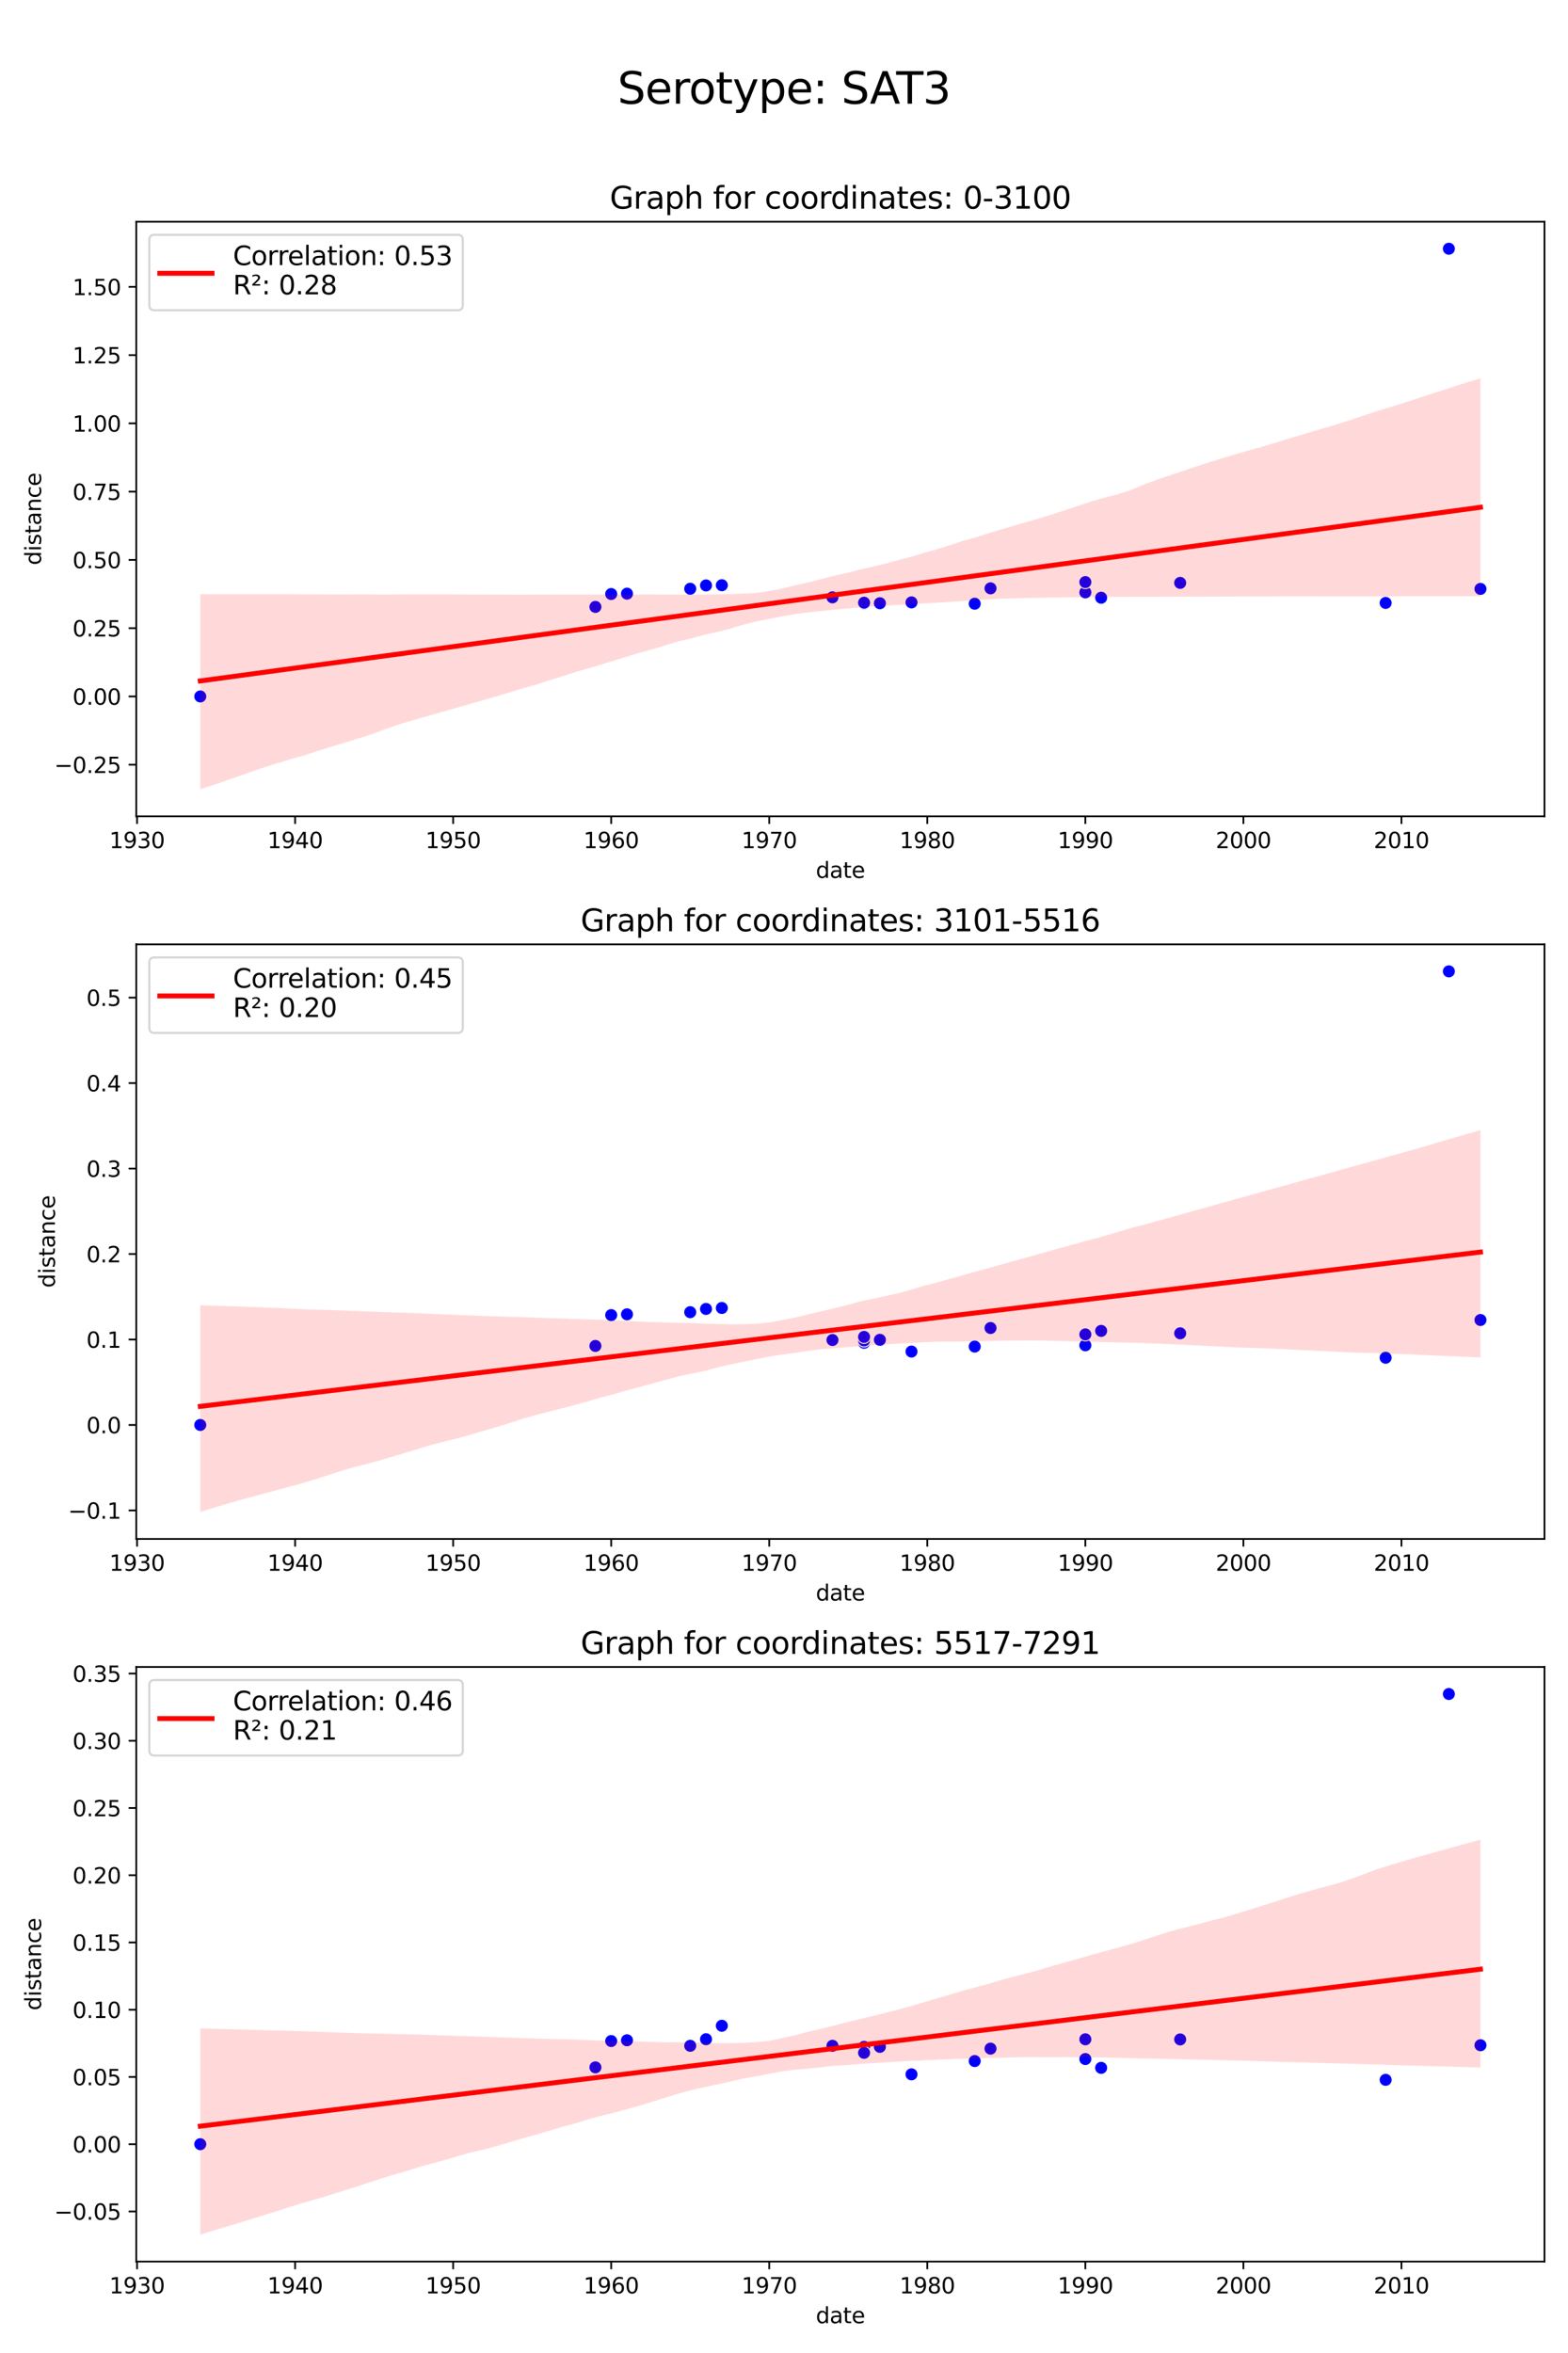 <?xml version="1.0" encoding="utf-8" standalone="no"?>
<!DOCTYPE svg PUBLIC "-//W3C//DTD SVG 1.1//EN"
  "http://www.w3.org/Graphics/SVG/1.1/DTD/svg11.dtd">
<svg xmlns:xlink="http://www.w3.org/1999/xlink" width="720pt" height="1080pt" viewBox="0 0 720 1080" xmlns="http://www.w3.org/2000/svg" version="1.1">
 <defs>
  <style type="text/css">*{stroke-linejoin: round; stroke-linecap: butt}</style>
 </defs>
 <g id="figure_1">
  <g id="patch_1">
   <path d="M 0 1080 
L 720 1080 
L 720 0 
L 0 0 
z
" style="fill: #ffffff"/>
  </g>
  <g id="axes_1">
   <g id="patch_2">
    <path d="M 62.57 374.68 
L 709.2 374.68 
L 709.2 101.76 
L 62.57 101.76 
z
" style="fill: #ffffff"/>
   </g>
   <g id="PathCollection_1">
    <defs>
     <path id="m6f39daf162" d="M 0 3 
C 0.796 3 1.559 2.684 2.121 2.121 
C 2.684 1.559 3 0.796 3 0 
C 3 -0.796 2.684 -1.559 2.121 -2.121 
C 1.559 -2.684 0.796 -3 0 -3 
C -0.796 -3 -1.559 -2.684 -2.121 -2.121 
C -2.684 -1.559 -3 -0.796 -3 0 
C -3 0.796 -2.684 1.559 -2.121 2.121 
C -1.559 2.684 -0.796 3 0 3 
z
" style="stroke: #ffffff; stroke-width: 0.48"/>
    </defs>
    <g clip-path="url(#p828e927dcd)">
     <use xlink:href="#m6f39daf162" x="331.455" y="268.612" style="fill: #0000ff; stroke: #ffffff; stroke-width: 0.48"/>
     <use xlink:href="#m6f39daf162" x="324.198" y="268.707" style="fill: #0000ff; stroke: #ffffff; stroke-width: 0.48"/>
     <use xlink:href="#m6f39daf162" x="316.94" y="270.233" style="fill: #0000ff; stroke: #ffffff; stroke-width: 0.48"/>
     <use xlink:href="#m6f39daf162" x="454.83" y="270.038" style="fill: #0000ff; stroke: #ffffff; stroke-width: 0.48"/>
     <use xlink:href="#m6f39daf162" x="679.808" y="270.302" style="fill: #0000ff; stroke: #ffffff; stroke-width: 0.48"/>
     <use xlink:href="#m6f39daf162" x="498.374" y="271.891" style="fill: #0000ff; stroke: #ffffff; stroke-width: 0.48"/>
     <use xlink:href="#m6f39daf162" x="382.256" y="274.173" style="fill: #0000ff; stroke: #ffffff; stroke-width: 0.48"/>
     <use xlink:href="#m6f39daf162" x="396.771" y="277.274" style="fill: #0000ff; stroke: #ffffff; stroke-width: 0.48"/>
     <use xlink:href="#m6f39daf162" x="396.771" y="277.142" style="fill: #0000ff; stroke: #ffffff; stroke-width: 0.48"/>
     <use xlink:href="#m6f39daf162" x="404.028" y="276.881" style="fill: #0000ff; stroke: #ffffff; stroke-width: 0.48"/>
     <use xlink:href="#m6f39daf162" x="418.543" y="276.491" style="fill: #0000ff; stroke: #ffffff; stroke-width: 0.48"/>
     <use xlink:href="#m6f39daf162" x="447.572" y="277.101" style="fill: #0000ff; stroke: #ffffff; stroke-width: 0.48"/>
     <use xlink:href="#m6f39daf162" x="396.771" y="276.647" style="fill: #0000ff; stroke: #ffffff; stroke-width: 0.48"/>
     <use xlink:href="#m6f39daf162" x="505.631" y="274.35" style="fill: #0000ff; stroke: #ffffff; stroke-width: 0.48"/>
     <use xlink:href="#m6f39daf162" x="273.396" y="278.556" style="fill: #0000ff; stroke: #ffffff; stroke-width: 0.48"/>
     <use xlink:href="#m6f39daf162" x="636.264" y="276.733" style="fill: #0000ff; stroke: #ffffff; stroke-width: 0.48"/>
     <use xlink:href="#m6f39daf162" x="665.293" y="114.165" style="fill: #0000ff; stroke: #ffffff; stroke-width: 0.48"/>
     <use xlink:href="#m6f39daf162" x="91.962" y="319.661" style="fill: #0000ff; stroke: #ffffff; stroke-width: 0.48"/>
     <use xlink:href="#m6f39daf162" x="541.918" y="267.544" style="fill: #0000ff; stroke: #ffffff; stroke-width: 0.48"/>
     <use xlink:href="#m6f39daf162" x="498.374" y="267.179" style="fill: #0000ff; stroke: #ffffff; stroke-width: 0.48"/>
     <use xlink:href="#m6f39daf162" x="280.653" y="272.651" style="fill: #0000ff; stroke: #ffffff; stroke-width: 0.48"/>
     <use xlink:href="#m6f39daf162" x="287.911" y="272.477" style="fill: #0000ff; stroke: #ffffff; stroke-width: 0.48"/>
    </g>
   </g>
   <g id="PolyCollection_1">
    <path d="M 91.962 272.744 
L 91.962 362.275 
L 97.9 360.347 
L 103.838 358.273 
L 109.776 356.2 
L 115.714 354.126 
L 121.651 352.053 
L 127.589 350.221 
L 133.527 348.408 
L 139.465 346.769 
L 145.403 344.839 
L 151.341 342.992 
L 157.278 341.181 
L 163.216 339.363 
L 169.154 337.514 
L 175.092 335.37 
L 181.03 333.226 
L 186.968 331.355 
L 192.905 329.657 
L 198.843 327.96 
L 204.781 326.263 
L 210.719 324.565 
L 216.657 322.868 
L 222.595 321.171 
L 228.532 319.457 
L 234.47 317.651 
L 240.408 315.845 
L 246.346 314.214 
L 252.284 312.255 
L 258.222 310.414 
L 264.159 308.517 
L 270.097 306.779 
L 276.035 305.038 
L 281.973 303.18 
L 287.911 301.373 
L 293.849 299.565 
L 299.786 297.967 
L 305.724 296.108 
L 311.662 294.324 
L 317.6 292.976 
L 323.538 291.346 
L 329.476 290.039 
L 335.413 288.547 
L 341.351 286.708 
L 347.289 285.219 
L 353.227 284.065 
L 359.165 282.93 
L 365.103 281.839 
L 371.04 281.072 
L 376.978 280.484 
L 382.916 279.846 
L 388.854 279.302 
L 394.792 278.848 
L 400.73 278.4 
L 406.667 277.989 
L 412.605 277.653 
L 418.543 277.322 
L 424.481 276.969 
L 430.419 276.632 
L 436.357 276.281 
L 442.294 275.8 
L 448.232 275.439 
L 454.17 275.094 
L 460.108 274.773 
L 466.046 274.635 
L 471.984 274.47 
L 477.921 274.387 
L 483.859 274.266 
L 489.797 274.214 
L 495.735 274.155 
L 501.673 274.145 
L 507.611 273.978 
L 513.548 273.949 
L 519.486 273.934 
L 525.424 273.919 
L 531.362 273.902 
L 537.3 273.885 
L 543.238 273.869 
L 549.175 273.852 
L 555.113 273.853 
L 561.051 273.821 
L 566.989 273.804 
L 572.927 273.787 
L 578.865 273.797 
L 584.802 273.772 
L 590.74 273.74 
L 596.678 273.726 
L 602.616 273.74 
L 608.554 273.755 
L 614.492 273.769 
L 620.429 273.782 
L 626.367 273.756 
L 632.305 273.729 
L 638.243 273.708 
L 644.181 273.715 
L 650.119 273.716 
L 656.056 273.704 
L 661.994 273.707 
L 667.932 273.707 
L 673.87 273.712 
L 679.808 273.726 
L 679.808 173.692 
L 679.808 173.692 
L 673.87 175.413 
L 667.932 177.334 
L 661.994 179.256 
L 656.056 181.184 
L 650.119 183.114 
L 644.181 185.044 
L 638.243 186.893 
L 632.305 188.68 
L 626.367 190.673 
L 620.429 192.666 
L 614.492 194.564 
L 608.554 196.32 
L 602.616 198.079 
L 596.678 199.842 
L 590.74 201.605 
L 584.802 203.482 
L 578.865 205.253 
L 572.927 206.876 
L 566.989 208.629 
L 561.051 210.388 
L 555.113 212.198 
L 549.175 214.13 
L 543.238 216.144 
L 537.3 218.117 
L 531.362 220.094 
L 525.424 222.332 
L 519.486 224.821 
L 513.548 226.781 
L 507.611 228.293 
L 501.673 229.972 
L 495.735 231.936 
L 489.797 233.904 
L 483.859 235.881 
L 477.921 237.745 
L 471.984 239.429 
L 466.046 241.142 
L 460.108 242.882 
L 454.17 244.664 
L 448.232 246.588 
L 442.294 248.203 
L 436.357 250.177 
L 430.419 252.038 
L 424.481 253.673 
L 418.543 255.512 
L 412.605 257.061 
L 406.667 258.665 
L 400.73 260.099 
L 394.792 261.463 
L 388.854 262.954 
L 382.916 264.26 
L 376.978 265.829 
L 371.04 267.345 
L 365.103 268.673 
L 359.165 270.116 
L 353.227 271.272 
L 347.289 272.124 
L 341.351 272.448 
L 335.413 272.677 
L 329.476 272.822 
L 323.538 272.877 
L 317.6 272.924 
L 311.662 272.918 
L 305.724 272.904 
L 299.786 272.821 
L 293.849 272.841 
L 287.911 272.864 
L 281.973 272.867 
L 276.035 272.876 
L 270.097 272.87 
L 264.159 272.87 
L 258.222 272.857 
L 252.284 272.885 
L 246.346 272.914 
L 240.408 272.942 
L 234.47 272.932 
L 228.532 272.907 
L 222.595 272.882 
L 216.657 272.857 
L 210.719 272.832 
L 204.781 272.807 
L 198.843 272.788 
L 192.905 272.781 
L 186.968 272.806 
L 181.03 272.83 
L 175.092 272.855 
L 169.154 272.815 
L 163.216 272.819 
L 157.278 272.831 
L 151.341 272.837 
L 145.403 272.808 
L 139.465 272.778 
L 133.527 272.749 
L 127.589 272.737 
L 121.651 272.738 
L 115.714 272.739 
L 109.776 272.74 
L 103.838 272.741 
L 97.9 272.742 
L 91.962 272.744 
z
" clip-path="url(#p828e927dcd)" style="fill: #ff0000; fill-opacity: 0.15"/>
   </g>
   <g id="matplotlib.axis_1">
    <g id="xtick_1">
     <g id="line2d_1">
      <defs>
       <path id="m1cbf264a51" d="M 0 0 
L 0 3.5 
" style="stroke: #000000; stroke-width: 0.8"/>
      </defs>
      <g>
       <use xlink:href="#m1cbf264a51" x="62.933" y="374.68" style="stroke: #000000; stroke-width: 0.8"/>
      </g>
     </g>
     <g id="text_1">
      <!-- 1930 -->
      <g transform="translate(50.208 389.278) scale(0.1 -0.1)">
       <defs>
        <path id="DejaVuSans-31" d="M 794 531 
L 1825 531 
L 1825 4091 
L 703 3866 
L 703 4441 
L 1819 4666 
L 2450 4666 
L 2450 531 
L 3481 531 
L 3481 0 
L 794 0 
L 794 531 
z
" transform="scale(0.016)"/>
        <path id="DejaVuSans-39" d="M 703 97 
L 703 672 
Q 941 559 1184 500 
Q 1428 441 1663 441 
Q 2288 441 2617 861 
Q 2947 1281 2994 2138 
Q 2813 1869 2534 1725 
Q 2256 1581 1919 1581 
Q 1219 1581 811 2004 
Q 403 2428 403 3163 
Q 403 3881 828 4315 
Q 1253 4750 1959 4750 
Q 2769 4750 3195 4129 
Q 3622 3509 3622 2328 
Q 3622 1225 3098 567 
Q 2575 -91 1691 -91 
Q 1453 -91 1209 -44 
Q 966 3 703 97 
z
M 1959 2075 
Q 2384 2075 2632 2365 
Q 2881 2656 2881 3163 
Q 2881 3666 2632 3958 
Q 2384 4250 1959 4250 
Q 1534 4250 1286 3958 
Q 1038 3666 1038 3163 
Q 1038 2656 1286 2365 
Q 1534 2075 1959 2075 
z
" transform="scale(0.016)"/>
        <path id="DejaVuSans-33" d="M 2597 2516 
Q 3050 2419 3304 2112 
Q 3559 1806 3559 1356 
Q 3559 666 3084 287 
Q 2609 -91 1734 -91 
Q 1441 -91 1130 -33 
Q 819 25 488 141 
L 488 750 
Q 750 597 1062 519 
Q 1375 441 1716 441 
Q 2309 441 2620 675 
Q 2931 909 2931 1356 
Q 2931 1769 2642 2001 
Q 2353 2234 1838 2234 
L 1294 2234 
L 1294 2753 
L 1863 2753 
Q 2328 2753 2575 2939 
Q 2822 3125 2822 3475 
Q 2822 3834 2567 4026 
Q 2313 4219 1838 4219 
Q 1578 4219 1281 4162 
Q 984 4106 628 3988 
L 628 4550 
Q 988 4650 1302 4700 
Q 1616 4750 1894 4750 
Q 2613 4750 3031 4423 
Q 3450 4097 3450 3541 
Q 3450 3153 3228 2886 
Q 3006 2619 2597 2516 
z
" transform="scale(0.016)"/>
        <path id="DejaVuSans-30" d="M 2034 4250 
Q 1547 4250 1301 3770 
Q 1056 3291 1056 2328 
Q 1056 1369 1301 889 
Q 1547 409 2034 409 
Q 2525 409 2770 889 
Q 3016 1369 3016 2328 
Q 3016 3291 2770 3770 
Q 2525 4250 2034 4250 
z
M 2034 4750 
Q 2819 4750 3233 4129 
Q 3647 3509 3647 2328 
Q 3647 1150 3233 529 
Q 2819 -91 2034 -91 
Q 1250 -91 836 529 
Q 422 1150 422 2328 
Q 422 3509 836 4129 
Q 1250 4750 2034 4750 
z
" transform="scale(0.016)"/>
       </defs>
       <use xlink:href="#DejaVuSans-31"/>
       <use xlink:href="#DejaVuSans-39" x="63.623"/>
       <use xlink:href="#DejaVuSans-33" x="127.246"/>
       <use xlink:href="#DejaVuSans-30" x="190.869"/>
      </g>
     </g>
    </g>
    <g id="xtick_2">
     <g id="line2d_2">
      <g>
       <use xlink:href="#m1cbf264a51" x="135.506" y="374.68" style="stroke: #000000; stroke-width: 0.8"/>
      </g>
     </g>
     <g id="text_2">
      <!-- 1940 -->
      <g transform="translate(122.781 389.278) scale(0.1 -0.1)">
       <defs>
        <path id="DejaVuSans-34" d="M 2419 4116 
L 825 1625 
L 2419 1625 
L 2419 4116 
z
M 2253 4666 
L 3047 4666 
L 3047 1625 
L 3713 1625 
L 3713 1100 
L 3047 1100 
L 3047 0 
L 2419 0 
L 2419 1100 
L 313 1100 
L 313 1709 
L 2253 4666 
z
" transform="scale(0.016)"/>
       </defs>
       <use xlink:href="#DejaVuSans-31"/>
       <use xlink:href="#DejaVuSans-39" x="63.623"/>
       <use xlink:href="#DejaVuSans-34" x="127.246"/>
       <use xlink:href="#DejaVuSans-30" x="190.869"/>
      </g>
     </g>
    </g>
    <g id="xtick_3">
     <g id="line2d_3">
      <g>
       <use xlink:href="#m1cbf264a51" x="208.08" y="374.68" style="stroke: #000000; stroke-width: 0.8"/>
      </g>
     </g>
     <g id="text_3">
      <!-- 1950 -->
      <g transform="translate(195.355 389.278) scale(0.1 -0.1)">
       <defs>
        <path id="DejaVuSans-35" d="M 691 4666 
L 3169 4666 
L 3169 4134 
L 1269 4134 
L 1269 2991 
Q 1406 3038 1543 3061 
Q 1681 3084 1819 3084 
Q 2600 3084 3056 2656 
Q 3513 2228 3513 1497 
Q 3513 744 3044 326 
Q 2575 -91 1722 -91 
Q 1428 -91 1123 -41 
Q 819 9 494 109 
L 494 744 
Q 775 591 1075 516 
Q 1375 441 1709 441 
Q 2250 441 2565 725 
Q 2881 1009 2881 1497 
Q 2881 1984 2565 2268 
Q 2250 2553 1709 2553 
Q 1456 2553 1204 2497 
Q 953 2441 691 2322 
L 691 4666 
z
" transform="scale(0.016)"/>
       </defs>
       <use xlink:href="#DejaVuSans-31"/>
       <use xlink:href="#DejaVuSans-39" x="63.623"/>
       <use xlink:href="#DejaVuSans-35" x="127.246"/>
       <use xlink:href="#DejaVuSans-30" x="190.869"/>
      </g>
     </g>
    </g>
    <g id="xtick_4">
     <g id="line2d_4">
      <g>
       <use xlink:href="#m1cbf264a51" x="280.653" y="374.68" style="stroke: #000000; stroke-width: 0.8"/>
      </g>
     </g>
     <g id="text_4">
      <!-- 1960 -->
      <g transform="translate(267.928 389.278) scale(0.1 -0.1)">
       <defs>
        <path id="DejaVuSans-36" d="M 2113 2584 
Q 1688 2584 1439 2293 
Q 1191 2003 1191 1497 
Q 1191 994 1439 701 
Q 1688 409 2113 409 
Q 2538 409 2786 701 
Q 3034 994 3034 1497 
Q 3034 2003 2786 2293 
Q 2538 2584 2113 2584 
z
M 3366 4563 
L 3366 3988 
Q 3128 4100 2886 4159 
Q 2644 4219 2406 4219 
Q 1781 4219 1451 3797 
Q 1122 3375 1075 2522 
Q 1259 2794 1537 2939 
Q 1816 3084 2150 3084 
Q 2853 3084 3261 2657 
Q 3669 2231 3669 1497 
Q 3669 778 3244 343 
Q 2819 -91 2113 -91 
Q 1303 -91 875 529 
Q 447 1150 447 2328 
Q 447 3434 972 4092 
Q 1497 4750 2381 4750 
Q 2619 4750 2861 4703 
Q 3103 4656 3366 4563 
z
" transform="scale(0.016)"/>
       </defs>
       <use xlink:href="#DejaVuSans-31"/>
       <use xlink:href="#DejaVuSans-39" x="63.623"/>
       <use xlink:href="#DejaVuSans-36" x="127.246"/>
       <use xlink:href="#DejaVuSans-30" x="190.869"/>
      </g>
     </g>
    </g>
    <g id="xtick_5">
     <g id="line2d_5">
      <g>
       <use xlink:href="#m1cbf264a51" x="353.227" y="374.68" style="stroke: #000000; stroke-width: 0.8"/>
      </g>
     </g>
     <g id="text_5">
      <!-- 1970 -->
      <g transform="translate(340.502 389.278) scale(0.1 -0.1)">
       <defs>
        <path id="DejaVuSans-37" d="M 525 4666 
L 3525 4666 
L 3525 4397 
L 1831 0 
L 1172 0 
L 2766 4134 
L 525 4134 
L 525 4666 
z
" transform="scale(0.016)"/>
       </defs>
       <use xlink:href="#DejaVuSans-31"/>
       <use xlink:href="#DejaVuSans-39" x="63.623"/>
       <use xlink:href="#DejaVuSans-37" x="127.246"/>
       <use xlink:href="#DejaVuSans-30" x="190.869"/>
      </g>
     </g>
    </g>
    <g id="xtick_6">
     <g id="line2d_6">
      <g>
       <use xlink:href="#m1cbf264a51" x="425.8" y="374.68" style="stroke: #000000; stroke-width: 0.8"/>
      </g>
     </g>
     <g id="text_6">
      <!-- 1980 -->
      <g transform="translate(413.075 389.278) scale(0.1 -0.1)">
       <defs>
        <path id="DejaVuSans-38" d="M 2034 2216 
Q 1584 2216 1326 1975 
Q 1069 1734 1069 1313 
Q 1069 891 1326 650 
Q 1584 409 2034 409 
Q 2484 409 2743 651 
Q 3003 894 3003 1313 
Q 3003 1734 2745 1975 
Q 2488 2216 2034 2216 
z
M 1403 2484 
Q 997 2584 770 2862 
Q 544 3141 544 3541 
Q 544 4100 942 4425 
Q 1341 4750 2034 4750 
Q 2731 4750 3128 4425 
Q 3525 4100 3525 3541 
Q 3525 3141 3298 2862 
Q 3072 2584 2669 2484 
Q 3125 2378 3379 2068 
Q 3634 1759 3634 1313 
Q 3634 634 3220 271 
Q 2806 -91 2034 -91 
Q 1263 -91 848 271 
Q 434 634 434 1313 
Q 434 1759 690 2068 
Q 947 2378 1403 2484 
z
M 1172 3481 
Q 1172 3119 1398 2916 
Q 1625 2713 2034 2713 
Q 2441 2713 2670 2916 
Q 2900 3119 2900 3481 
Q 2900 3844 2670 4047 
Q 2441 4250 2034 4250 
Q 1625 4250 1398 4047 
Q 1172 3844 1172 3481 
z
" transform="scale(0.016)"/>
       </defs>
       <use xlink:href="#DejaVuSans-31"/>
       <use xlink:href="#DejaVuSans-39" x="63.623"/>
       <use xlink:href="#DejaVuSans-38" x="127.246"/>
       <use xlink:href="#DejaVuSans-30" x="190.869"/>
      </g>
     </g>
    </g>
    <g id="xtick_7">
     <g id="line2d_7">
      <g>
       <use xlink:href="#m1cbf264a51" x="498.374" y="374.68" style="stroke: #000000; stroke-width: 0.8"/>
      </g>
     </g>
     <g id="text_7">
      <!-- 1990 -->
      <g transform="translate(485.649 389.278) scale(0.1 -0.1)">
       <use xlink:href="#DejaVuSans-31"/>
       <use xlink:href="#DejaVuSans-39" x="63.623"/>
       <use xlink:href="#DejaVuSans-39" x="127.246"/>
       <use xlink:href="#DejaVuSans-30" x="190.869"/>
      </g>
     </g>
    </g>
    <g id="xtick_8">
     <g id="line2d_8">
      <g>
       <use xlink:href="#m1cbf264a51" x="570.947" y="374.68" style="stroke: #000000; stroke-width: 0.8"/>
      </g>
     </g>
     <g id="text_8">
      <!-- 2000 -->
      <g transform="translate(558.222 389.278) scale(0.1 -0.1)">
       <defs>
        <path id="DejaVuSans-32" d="M 1228 531 
L 3431 531 
L 3431 0 
L 469 0 
L 469 531 
Q 828 903 1448 1529 
Q 2069 2156 2228 2338 
Q 2531 2678 2651 2914 
Q 2772 3150 2772 3378 
Q 2772 3750 2511 3984 
Q 2250 4219 1831 4219 
Q 1534 4219 1204 4116 
Q 875 4013 500 3803 
L 500 4441 
Q 881 4594 1212 4672 
Q 1544 4750 1819 4750 
Q 2544 4750 2975 4387 
Q 3406 4025 3406 3419 
Q 3406 3131 3298 2873 
Q 3191 2616 2906 2266 
Q 2828 2175 2409 1742 
Q 1991 1309 1228 531 
z
" transform="scale(0.016)"/>
       </defs>
       <use xlink:href="#DejaVuSans-32"/>
       <use xlink:href="#DejaVuSans-30" x="63.623"/>
       <use xlink:href="#DejaVuSans-30" x="127.246"/>
       <use xlink:href="#DejaVuSans-30" x="190.869"/>
      </g>
     </g>
    </g>
    <g id="xtick_9">
     <g id="line2d_9">
      <g>
       <use xlink:href="#m1cbf264a51" x="643.521" y="374.68" style="stroke: #000000; stroke-width: 0.8"/>
      </g>
     </g>
     <g id="text_9">
      <!-- 2010 -->
      <g transform="translate(630.796 389.278) scale(0.1 -0.1)">
       <use xlink:href="#DejaVuSans-32"/>
       <use xlink:href="#DejaVuSans-30" x="63.623"/>
       <use xlink:href="#DejaVuSans-31" x="127.246"/>
       <use xlink:href="#DejaVuSans-30" x="190.869"/>
      </g>
     </g>
    </g>
    <g id="text_10">
     <!-- date -->
     <g transform="translate(374.61 402.957) scale(0.1 -0.1)">
      <defs>
       <path id="DejaVuSans-64" d="M 2906 2969 
L 2906 4863 
L 3481 4863 
L 3481 0 
L 2906 0 
L 2906 525 
Q 2725 213 2448 61 
Q 2172 -91 1784 -91 
Q 1150 -91 751 415 
Q 353 922 353 1747 
Q 353 2572 751 3078 
Q 1150 3584 1784 3584 
Q 2172 3584 2448 3432 
Q 2725 3281 2906 2969 
z
M 947 1747 
Q 947 1113 1208 752 
Q 1469 391 1925 391 
Q 2381 391 2643 752 
Q 2906 1113 2906 1747 
Q 2906 2381 2643 2742 
Q 2381 3103 1925 3103 
Q 1469 3103 1208 2742 
Q 947 2381 947 1747 
z
" transform="scale(0.016)"/>
       <path id="DejaVuSans-61" d="M 2194 1759 
Q 1497 1759 1228 1600 
Q 959 1441 959 1056 
Q 959 750 1161 570 
Q 1363 391 1709 391 
Q 2188 391 2477 730 
Q 2766 1069 2766 1631 
L 2766 1759 
L 2194 1759 
z
M 3341 1997 
L 3341 0 
L 2766 0 
L 2766 531 
Q 2569 213 2275 61 
Q 1981 -91 1556 -91 
Q 1019 -91 701 211 
Q 384 513 384 1019 
Q 384 1609 779 1909 
Q 1175 2209 1959 2209 
L 2766 2209 
L 2766 2266 
Q 2766 2663 2505 2880 
Q 2244 3097 1772 3097 
Q 1472 3097 1187 3025 
Q 903 2953 641 2809 
L 641 3341 
Q 956 3463 1253 3523 
Q 1550 3584 1831 3584 
Q 2591 3584 2966 3190 
Q 3341 2797 3341 1997 
z
" transform="scale(0.016)"/>
       <path id="DejaVuSans-74" d="M 1172 4494 
L 1172 3500 
L 2356 3500 
L 2356 3053 
L 1172 3053 
L 1172 1153 
Q 1172 725 1289 603 
Q 1406 481 1766 481 
L 2356 481 
L 2356 0 
L 1766 0 
Q 1100 0 847 248 
Q 594 497 594 1153 
L 594 3053 
L 172 3053 
L 172 3500 
L 594 3500 
L 594 4494 
L 1172 4494 
z
" transform="scale(0.016)"/>
       <path id="DejaVuSans-65" d="M 3597 1894 
L 3597 1613 
L 953 1613 
Q 991 1019 1311 708 
Q 1631 397 2203 397 
Q 2534 397 2845 478 
Q 3156 559 3463 722 
L 3463 178 
Q 3153 47 2828 -22 
Q 2503 -91 2169 -91 
Q 1331 -91 842 396 
Q 353 884 353 1716 
Q 353 2575 817 3079 
Q 1281 3584 2069 3584 
Q 2775 3584 3186 3129 
Q 3597 2675 3597 1894 
z
M 3022 2063 
Q 3016 2534 2758 2815 
Q 2500 3097 2075 3097 
Q 1594 3097 1305 2825 
Q 1016 2553 972 2059 
L 3022 2063 
z
" transform="scale(0.016)"/>
      </defs>
      <use xlink:href="#DejaVuSans-64"/>
      <use xlink:href="#DejaVuSans-61" x="63.477"/>
      <use xlink:href="#DejaVuSans-74" x="124.756"/>
      <use xlink:href="#DejaVuSans-65" x="163.965"/>
     </g>
    </g>
   </g>
   <g id="matplotlib.axis_2">
    <g id="ytick_1">
     <g id="line2d_10">
      <defs>
       <path id="m02af04977b" d="M 0 0 
L -3.5 0 
" style="stroke: #000000; stroke-width: 0.8"/>
      </defs>
      <g>
       <use xlink:href="#m02af04977b" x="62.57" y="350.993" style="stroke: #000000; stroke-width: 0.8"/>
      </g>
     </g>
     <g id="text_11">
      <!-- −0.25 -->
      <g transform="translate(24.925 354.793) scale(0.1 -0.1)">
       <defs>
        <path id="DejaVuSans-2212" d="M 678 2272 
L 4684 2272 
L 4684 1741 
L 678 1741 
L 678 2272 
z
" transform="scale(0.016)"/>
        <path id="DejaVuSans-2e" d="M 684 794 
L 1344 794 
L 1344 0 
L 684 0 
L 684 794 
z
" transform="scale(0.016)"/>
       </defs>
       <use xlink:href="#DejaVuSans-2212"/>
       <use xlink:href="#DejaVuSans-30" x="83.789"/>
       <use xlink:href="#DejaVuSans-2e" x="147.412"/>
       <use xlink:href="#DejaVuSans-32" x="179.199"/>
       <use xlink:href="#DejaVuSans-35" x="242.822"/>
      </g>
     </g>
    </g>
    <g id="ytick_2">
     <g id="line2d_11">
      <g>
       <use xlink:href="#m02af04977b" x="62.57" y="319.661" style="stroke: #000000; stroke-width: 0.8"/>
      </g>
     </g>
     <g id="text_12">
      <!-- 0.00 -->
      <g transform="translate(33.304 323.46) scale(0.1 -0.1)">
       <use xlink:href="#DejaVuSans-30"/>
       <use xlink:href="#DejaVuSans-2e" x="63.623"/>
       <use xlink:href="#DejaVuSans-30" x="95.41"/>
       <use xlink:href="#DejaVuSans-30" x="159.033"/>
      </g>
     </g>
    </g>
    <g id="ytick_3">
     <g id="line2d_12">
      <g>
       <use xlink:href="#m02af04977b" x="62.57" y="288.328" style="stroke: #000000; stroke-width: 0.8"/>
      </g>
     </g>
     <g id="text_13">
      <!-- 0.25 -->
      <g transform="translate(33.304 292.127) scale(0.1 -0.1)">
       <use xlink:href="#DejaVuSans-30"/>
       <use xlink:href="#DejaVuSans-2e" x="63.623"/>
       <use xlink:href="#DejaVuSans-32" x="95.41"/>
       <use xlink:href="#DejaVuSans-35" x="159.033"/>
      </g>
     </g>
    </g>
    <g id="ytick_4">
     <g id="line2d_13">
      <g>
       <use xlink:href="#m02af04977b" x="62.57" y="256.995" style="stroke: #000000; stroke-width: 0.8"/>
      </g>
     </g>
     <g id="text_14">
      <!-- 0.50 -->
      <g transform="translate(33.304 260.794) scale(0.1 -0.1)">
       <use xlink:href="#DejaVuSans-30"/>
       <use xlink:href="#DejaVuSans-2e" x="63.623"/>
       <use xlink:href="#DejaVuSans-35" x="95.41"/>
       <use xlink:href="#DejaVuSans-30" x="159.033"/>
      </g>
     </g>
    </g>
    <g id="ytick_5">
     <g id="line2d_14">
      <g>
       <use xlink:href="#m02af04977b" x="62.57" y="225.662" style="stroke: #000000; stroke-width: 0.8"/>
      </g>
     </g>
     <g id="text_15">
      <!-- 0.75 -->
      <g transform="translate(33.304 229.461) scale(0.1 -0.1)">
       <use xlink:href="#DejaVuSans-30"/>
       <use xlink:href="#DejaVuSans-2e" x="63.623"/>
       <use xlink:href="#DejaVuSans-37" x="95.41"/>
       <use xlink:href="#DejaVuSans-35" x="159.033"/>
      </g>
     </g>
    </g>
    <g id="ytick_6">
     <g id="line2d_15">
      <g>
       <use xlink:href="#m02af04977b" x="62.57" y="194.329" style="stroke: #000000; stroke-width: 0.8"/>
      </g>
     </g>
     <g id="text_16">
      <!-- 1.00 -->
      <g transform="translate(33.304 198.129) scale(0.1 -0.1)">
       <use xlink:href="#DejaVuSans-31"/>
       <use xlink:href="#DejaVuSans-2e" x="63.623"/>
       <use xlink:href="#DejaVuSans-30" x="95.41"/>
       <use xlink:href="#DejaVuSans-30" x="159.033"/>
      </g>
     </g>
    </g>
    <g id="ytick_7">
     <g id="line2d_16">
      <g>
       <use xlink:href="#m02af04977b" x="62.57" y="162.997" style="stroke: #000000; stroke-width: 0.8"/>
      </g>
     </g>
     <g id="text_17">
      <!-- 1.25 -->
      <g transform="translate(33.304 166.796) scale(0.1 -0.1)">
       <use xlink:href="#DejaVuSans-31"/>
       <use xlink:href="#DejaVuSans-2e" x="63.623"/>
       <use xlink:href="#DejaVuSans-32" x="95.41"/>
       <use xlink:href="#DejaVuSans-35" x="159.033"/>
      </g>
     </g>
    </g>
    <g id="ytick_8">
     <g id="line2d_17">
      <g>
       <use xlink:href="#m02af04977b" x="62.57" y="131.664" style="stroke: #000000; stroke-width: 0.8"/>
      </g>
     </g>
     <g id="text_18">
      <!-- 1.50 -->
      <g transform="translate(33.304 135.463) scale(0.1 -0.1)">
       <use xlink:href="#DejaVuSans-31"/>
       <use xlink:href="#DejaVuSans-2e" x="63.623"/>
       <use xlink:href="#DejaVuSans-35" x="95.41"/>
       <use xlink:href="#DejaVuSans-30" x="159.033"/>
      </g>
     </g>
    </g>
    <g id="text_19">
     <!-- distance -->
     <g transform="translate(18.845 259.407) rotate(-90) scale(0.1 -0.1)">
      <defs>
       <path id="DejaVuSans-69" d="M 603 3500 
L 1178 3500 
L 1178 0 
L 603 0 
L 603 3500 
z
M 603 4863 
L 1178 4863 
L 1178 4134 
L 603 4134 
L 603 4863 
z
" transform="scale(0.016)"/>
       <path id="DejaVuSans-73" d="M 2834 3397 
L 2834 2853 
Q 2591 2978 2328 3040 
Q 2066 3103 1784 3103 
Q 1356 3103 1142 2972 
Q 928 2841 928 2578 
Q 928 2378 1081 2264 
Q 1234 2150 1697 2047 
L 1894 2003 
Q 2506 1872 2764 1633 
Q 3022 1394 3022 966 
Q 3022 478 2636 193 
Q 2250 -91 1575 -91 
Q 1294 -91 989 -36 
Q 684 19 347 128 
L 347 722 
Q 666 556 975 473 
Q 1284 391 1588 391 
Q 1994 391 2212 530 
Q 2431 669 2431 922 
Q 2431 1156 2273 1281 
Q 2116 1406 1581 1522 
L 1381 1569 
Q 847 1681 609 1914 
Q 372 2147 372 2553 
Q 372 3047 722 3315 
Q 1072 3584 1716 3584 
Q 2034 3584 2315 3537 
Q 2597 3491 2834 3397 
z
" transform="scale(0.016)"/>
       <path id="DejaVuSans-6e" d="M 3513 2113 
L 3513 0 
L 2938 0 
L 2938 2094 
Q 2938 2591 2744 2837 
Q 2550 3084 2163 3084 
Q 1697 3084 1428 2787 
Q 1159 2491 1159 1978 
L 1159 0 
L 581 0 
L 581 3500 
L 1159 3500 
L 1159 2956 
Q 1366 3272 1645 3428 
Q 1925 3584 2291 3584 
Q 2894 3584 3203 3211 
Q 3513 2838 3513 2113 
z
" transform="scale(0.016)"/>
       <path id="DejaVuSans-63" d="M 3122 3366 
L 3122 2828 
Q 2878 2963 2633 3030 
Q 2388 3097 2138 3097 
Q 1578 3097 1268 2742 
Q 959 2388 959 1747 
Q 959 1106 1268 751 
Q 1578 397 2138 397 
Q 2388 397 2633 464 
Q 2878 531 3122 666 
L 3122 134 
Q 2881 22 2623 -34 
Q 2366 -91 2075 -91 
Q 1284 -91 818 406 
Q 353 903 353 1747 
Q 353 2603 823 3093 
Q 1294 3584 2113 3584 
Q 2378 3584 2631 3529 
Q 2884 3475 3122 3366 
z
" transform="scale(0.016)"/>
      </defs>
      <use xlink:href="#DejaVuSans-64"/>
      <use xlink:href="#DejaVuSans-69" x="63.477"/>
      <use xlink:href="#DejaVuSans-73" x="91.26"/>
      <use xlink:href="#DejaVuSans-74" x="143.359"/>
      <use xlink:href="#DejaVuSans-61" x="182.568"/>
      <use xlink:href="#DejaVuSans-6e" x="243.848"/>
      <use xlink:href="#DejaVuSans-63" x="307.227"/>
      <use xlink:href="#DejaVuSans-65" x="362.207"/>
     </g>
    </g>
   </g>
   <g id="line2d_18">
    <path d="M 91.962 312.547 
L 97.9 311.741 
L 103.838 310.936 
L 109.776 310.131 
L 115.714 309.326 
L 121.651 308.521 
L 127.589 307.716 
L 133.527 306.91 
L 139.465 306.105 
L 145.403 305.3 
L 151.341 304.495 
L 157.278 303.69 
L 163.216 302.884 
L 169.154 302.079 
L 175.092 301.274 
L 181.03 300.469 
L 186.968 299.664 
L 192.905 298.859 
L 198.843 298.053 
L 204.781 297.248 
L 210.719 296.443 
L 216.657 295.638 
L 222.595 294.833 
L 228.532 294.028 
L 234.47 293.222 
L 240.408 292.417 
L 246.346 291.612 
L 252.284 290.807 
L 258.222 290.002 
L 264.159 289.196 
L 270.097 288.391 
L 276.035 287.586 
L 281.973 286.781 
L 287.911 285.976 
L 293.849 285.171 
L 299.786 284.365 
L 305.724 283.56 
L 311.662 282.755 
L 317.6 281.95 
L 323.538 281.145 
L 329.476 280.339 
L 335.413 279.534 
L 341.351 278.729 
L 347.289 277.924 
L 353.227 277.119 
L 359.165 276.314 
L 365.103 275.508 
L 371.04 274.703 
L 376.978 273.898 
L 382.916 273.093 
L 388.854 272.288 
L 394.792 271.483 
L 400.73 270.677 
L 406.667 269.872 
L 412.605 269.067 
L 418.543 268.262 
L 424.481 267.457 
L 430.419 266.651 
L 436.357 265.846 
L 442.294 265.041 
L 448.232 264.236 
L 454.17 263.431 
L 460.108 262.626 
L 466.046 261.82 
L 471.984 261.015 
L 477.921 260.21 
L 483.859 259.405 
L 489.797 258.6 
L 495.735 257.795 
L 501.673 256.989 
L 507.611 256.184 
L 513.548 255.379 
L 519.486 254.574 
L 525.424 253.769 
L 531.362 252.963 
L 537.3 252.158 
L 543.238 251.353 
L 549.175 250.548 
L 555.113 249.743 
L 561.051 248.938 
L 566.989 248.132 
L 572.927 247.327 
L 578.865 246.522 
L 584.802 245.717 
L 590.74 244.912 
L 596.678 244.106 
L 602.616 243.301 
L 608.554 242.496 
L 614.492 241.691 
L 620.429 240.886 
L 626.367 240.081 
L 632.305 239.275 
L 638.243 238.47 
L 644.181 237.665 
L 650.119 236.86 
L 656.056 236.055 
L 661.994 235.25 
L 667.932 234.444 
L 673.87 233.639 
L 679.808 232.834 
" clip-path="url(#p828e927dcd)" style="fill: none; stroke: #ff0000; stroke-width: 2.25; stroke-linecap: square"/>
   </g>
   <g id="patch_3">
    <path d="M 62.57 374.68 
L 62.57 101.76 
" style="fill: none; stroke: #000000; stroke-width: 0.8; stroke-linejoin: miter; stroke-linecap: square"/>
   </g>
   <g id="patch_4">
    <path d="M 709.2 374.68 
L 709.2 101.76 
" style="fill: none; stroke: #000000; stroke-width: 0.8; stroke-linejoin: miter; stroke-linecap: square"/>
   </g>
   <g id="patch_5">
    <path d="M 62.57 374.68 
L 709.2 374.68 
" style="fill: none; stroke: #000000; stroke-width: 0.8; stroke-linejoin: miter; stroke-linecap: square"/>
   </g>
   <g id="patch_6">
    <path d="M 62.57 101.76 
L 709.2 101.76 
" style="fill: none; stroke: #000000; stroke-width: 0.8; stroke-linejoin: miter; stroke-linecap: square"/>
   </g>
   <g id="text_20">
    <!-- Graph for coordinates: 0-3100 -->
    <g transform="translate(279.979 95.76) scale(0.14 -0.14)">
     <defs>
      <path id="DejaVuSans-47" d="M 3809 666 
L 3809 1919 
L 2778 1919 
L 2778 2438 
L 4434 2438 
L 4434 434 
Q 4069 175 3628 42 
Q 3188 -91 2688 -91 
Q 1594 -91 976 548 
Q 359 1188 359 2328 
Q 359 3472 976 4111 
Q 1594 4750 2688 4750 
Q 3144 4750 3555 4637 
Q 3966 4525 4313 4306 
L 4313 3634 
Q 3963 3931 3569 4081 
Q 3175 4231 2741 4231 
Q 1884 4231 1454 3753 
Q 1025 3275 1025 2328 
Q 1025 1384 1454 906 
Q 1884 428 2741 428 
Q 3075 428 3337 486 
Q 3600 544 3809 666 
z
" transform="scale(0.016)"/>
      <path id="DejaVuSans-72" d="M 2631 2963 
Q 2534 3019 2420 3045 
Q 2306 3072 2169 3072 
Q 1681 3072 1420 2755 
Q 1159 2438 1159 1844 
L 1159 0 
L 581 0 
L 581 3500 
L 1159 3500 
L 1159 2956 
Q 1341 3275 1631 3429 
Q 1922 3584 2338 3584 
Q 2397 3584 2469 3576 
Q 2541 3569 2628 3553 
L 2631 2963 
z
" transform="scale(0.016)"/>
      <path id="DejaVuSans-70" d="M 1159 525 
L 1159 -1331 
L 581 -1331 
L 581 3500 
L 1159 3500 
L 1159 2969 
Q 1341 3281 1617 3432 
Q 1894 3584 2278 3584 
Q 2916 3584 3314 3078 
Q 3713 2572 3713 1747 
Q 3713 922 3314 415 
Q 2916 -91 2278 -91 
Q 1894 -91 1617 61 
Q 1341 213 1159 525 
z
M 3116 1747 
Q 3116 2381 2855 2742 
Q 2594 3103 2138 3103 
Q 1681 3103 1420 2742 
Q 1159 2381 1159 1747 
Q 1159 1113 1420 752 
Q 1681 391 2138 391 
Q 2594 391 2855 752 
Q 3116 1113 3116 1747 
z
" transform="scale(0.016)"/>
      <path id="DejaVuSans-68" d="M 3513 2113 
L 3513 0 
L 2938 0 
L 2938 2094 
Q 2938 2591 2744 2837 
Q 2550 3084 2163 3084 
Q 1697 3084 1428 2787 
Q 1159 2491 1159 1978 
L 1159 0 
L 581 0 
L 581 4863 
L 1159 4863 
L 1159 2956 
Q 1366 3272 1645 3428 
Q 1925 3584 2291 3584 
Q 2894 3584 3203 3211 
Q 3513 2838 3513 2113 
z
" transform="scale(0.016)"/>
      <path id="DejaVuSans-20" transform="scale(0.016)"/>
      <path id="DejaVuSans-66" d="M 2375 4863 
L 2375 4384 
L 1825 4384 
Q 1516 4384 1395 4259 
Q 1275 4134 1275 3809 
L 1275 3500 
L 2222 3500 
L 2222 3053 
L 1275 3053 
L 1275 0 
L 697 0 
L 697 3053 
L 147 3053 
L 147 3500 
L 697 3500 
L 697 3744 
Q 697 4328 969 4595 
Q 1241 4863 1831 4863 
L 2375 4863 
z
" transform="scale(0.016)"/>
      <path id="DejaVuSans-6f" d="M 1959 3097 
Q 1497 3097 1228 2736 
Q 959 2375 959 1747 
Q 959 1119 1226 758 
Q 1494 397 1959 397 
Q 2419 397 2687 759 
Q 2956 1122 2956 1747 
Q 2956 2369 2687 2733 
Q 2419 3097 1959 3097 
z
M 1959 3584 
Q 2709 3584 3137 3096 
Q 3566 2609 3566 1747 
Q 3566 888 3137 398 
Q 2709 -91 1959 -91 
Q 1206 -91 779 398 
Q 353 888 353 1747 
Q 353 2609 779 3096 
Q 1206 3584 1959 3584 
z
" transform="scale(0.016)"/>
      <path id="DejaVuSans-3a" d="M 750 794 
L 1409 794 
L 1409 0 
L 750 0 
L 750 794 
z
M 750 3309 
L 1409 3309 
L 1409 2516 
L 750 2516 
L 750 3309 
z
" transform="scale(0.016)"/>
      <path id="DejaVuSans-2d" d="M 313 2009 
L 1997 2009 
L 1997 1497 
L 313 1497 
L 313 2009 
z
" transform="scale(0.016)"/>
     </defs>
     <use xlink:href="#DejaVuSans-47"/>
     <use xlink:href="#DejaVuSans-72" x="77.49"/>
     <use xlink:href="#DejaVuSans-61" x="118.604"/>
     <use xlink:href="#DejaVuSans-70" x="179.883"/>
     <use xlink:href="#DejaVuSans-68" x="243.359"/>
     <use xlink:href="#DejaVuSans-20" x="306.738"/>
     <use xlink:href="#DejaVuSans-66" x="338.525"/>
     <use xlink:href="#DejaVuSans-6f" x="373.73"/>
     <use xlink:href="#DejaVuSans-72" x="434.912"/>
     <use xlink:href="#DejaVuSans-20" x="476.025"/>
     <use xlink:href="#DejaVuSans-63" x="507.812"/>
     <use xlink:href="#DejaVuSans-6f" x="562.793"/>
     <use xlink:href="#DejaVuSans-6f" x="623.975"/>
     <use xlink:href="#DejaVuSans-72" x="685.156"/>
     <use xlink:href="#DejaVuSans-64" x="724.52"/>
     <use xlink:href="#DejaVuSans-69" x="787.996"/>
     <use xlink:href="#DejaVuSans-6e" x="815.779"/>
     <use xlink:href="#DejaVuSans-61" x="879.158"/>
     <use xlink:href="#DejaVuSans-74" x="940.438"/>
     <use xlink:href="#DejaVuSans-65" x="979.646"/>
     <use xlink:href="#DejaVuSans-73" x="1041.17"/>
     <use xlink:href="#DejaVuSans-3a" x="1093.27"/>
     <use xlink:href="#DejaVuSans-20" x="1126.961"/>
     <use xlink:href="#DejaVuSans-30" x="1158.748"/>
     <use xlink:href="#DejaVuSans-2d" x="1222.371"/>
     <use xlink:href="#DejaVuSans-33" x="1258.455"/>
     <use xlink:href="#DejaVuSans-31" x="1322.078"/>
     <use xlink:href="#DejaVuSans-30" x="1385.701"/>
     <use xlink:href="#DejaVuSans-30" x="1449.324"/>
    </g>
   </g>
   <g id="legend_1">
    <g id="patch_7">
     <path d="M 70.97 142.411 
L 210.11 142.411 
Q 212.51 142.411 212.51 140.011 
L 212.51 110.16 
Q 212.51 107.76 210.11 107.76 
L 70.97 107.76 
Q 68.57 107.76 68.57 110.16 
L 68.57 140.011 
Q 68.57 142.411 70.97 142.411 
z
" style="fill: #ffffff; opacity: 0.8; stroke: #cccccc; stroke-linejoin: miter"/>
    </g>
    <g id="line2d_19">
     <path d="M 73.37 125.445 
L 85.37 125.445 
L 97.37 125.445 
" style="fill: none; stroke: #ff0000; stroke-width: 2.25; stroke-linecap: square"/>
    </g>
    <g id="text_21">
     <!-- Correlation: 0.53 -->
     <g transform="translate(106.97 121.678) scale(0.12 -0.12)">
      <defs>
       <path id="DejaVuSans-43" d="M 4122 4306 
L 4122 3641 
Q 3803 3938 3442 4084 
Q 3081 4231 2675 4231 
Q 1875 4231 1450 3742 
Q 1025 3253 1025 2328 
Q 1025 1406 1450 917 
Q 1875 428 2675 428 
Q 3081 428 3442 575 
Q 3803 722 4122 1019 
L 4122 359 
Q 3791 134 3420 21 
Q 3050 -91 2638 -91 
Q 1578 -91 968 557 
Q 359 1206 359 2328 
Q 359 3453 968 4101 
Q 1578 4750 2638 4750 
Q 3056 4750 3426 4639 
Q 3797 4528 4122 4306 
z
" transform="scale(0.016)"/>
       <path id="DejaVuSans-6c" d="M 603 4863 
L 1178 4863 
L 1178 0 
L 603 0 
L 603 4863 
z
" transform="scale(0.016)"/>
      </defs>
      <use xlink:href="#DejaVuSans-43"/>
      <use xlink:href="#DejaVuSans-6f" x="69.824"/>
      <use xlink:href="#DejaVuSans-72" x="131.006"/>
      <use xlink:href="#DejaVuSans-72" x="170.369"/>
      <use xlink:href="#DejaVuSans-65" x="209.232"/>
      <use xlink:href="#DejaVuSans-6c" x="270.756"/>
      <use xlink:href="#DejaVuSans-61" x="298.539"/>
      <use xlink:href="#DejaVuSans-74" x="359.818"/>
      <use xlink:href="#DejaVuSans-69" x="399.027"/>
      <use xlink:href="#DejaVuSans-6f" x="426.811"/>
      <use xlink:href="#DejaVuSans-6e" x="487.992"/>
      <use xlink:href="#DejaVuSans-3a" x="551.371"/>
      <use xlink:href="#DejaVuSans-20" x="585.062"/>
      <use xlink:href="#DejaVuSans-30" x="616.85"/>
      <use xlink:href="#DejaVuSans-2e" x="680.473"/>
      <use xlink:href="#DejaVuSans-35" x="712.26"/>
      <use xlink:href="#DejaVuSans-33" x="775.883"/>
     </g>
     <!-- R²: 0.28 -->
     <g transform="translate(106.97 135.115) scale(0.12 -0.12)">
      <defs>
       <path id="DejaVuSans-52" d="M 2841 2188 
Q 3044 2119 3236 1894 
Q 3428 1669 3622 1275 
L 4263 0 
L 3584 0 
L 2988 1197 
Q 2756 1666 2539 1819 
Q 2322 1972 1947 1972 
L 1259 1972 
L 1259 0 
L 628 0 
L 628 4666 
L 2053 4666 
Q 2853 4666 3247 4331 
Q 3641 3997 3641 3322 
Q 3641 2881 3436 2590 
Q 3231 2300 2841 2188 
z
M 1259 4147 
L 1259 2491 
L 2053 2491 
Q 2509 2491 2742 2702 
Q 2975 2913 2975 3322 
Q 2975 3731 2742 3939 
Q 2509 4147 2053 4147 
L 1259 4147 
z
" transform="scale(0.016)"/>
       <path id="DejaVuSans-b2" d="M 838 2444 
L 2163 2444 
L 2163 2088 
L 294 2088 
L 294 2431 
Q 400 2528 597 2703 
Q 1672 3656 1672 3950 
Q 1672 4156 1509 4282 
Q 1347 4409 1081 4409 
Q 919 4409 728 4354 
Q 538 4300 313 4191 
L 313 4575 
Q 553 4663 761 4706 
Q 969 4750 1147 4750 
Q 1600 4750 1872 4544 
Q 2144 4338 2144 4000 
Q 2144 3566 1109 2678 
Q 934 2528 838 2444 
z
" transform="scale(0.016)"/>
      </defs>
      <use xlink:href="#DejaVuSans-52"/>
      <use xlink:href="#DejaVuSans-b2" x="69.482"/>
      <use xlink:href="#DejaVuSans-3a" x="109.57"/>
      <use xlink:href="#DejaVuSans-20" x="143.262"/>
      <use xlink:href="#DejaVuSans-30" x="175.049"/>
      <use xlink:href="#DejaVuSans-2e" x="238.672"/>
      <use xlink:href="#DejaVuSans-32" x="270.459"/>
      <use xlink:href="#DejaVuSans-38" x="334.082"/>
     </g>
    </g>
   </g>
  </g>
  <g id="axes_2">
   <g id="patch_8">
    <path d="M 62.57 706.36 
L 709.2 706.36 
L 709.2 433.44 
L 62.57 433.44 
z
" style="fill: #ffffff"/>
   </g>
   <g id="PathCollection_2">
    <g clip-path="url(#p2fa4aa688e)">
     <use xlink:href="#m6f39daf162" x="454.83" y="609.543" style="fill: #0000ff; stroke: #ffffff; stroke-width: 0.48"/>
     <use xlink:href="#m6f39daf162" x="679.808" y="605.869" style="fill: #0000ff; stroke: #ffffff; stroke-width: 0.48"/>
     <use xlink:href="#m6f39daf162" x="498.374" y="617.488" style="fill: #0000ff; stroke: #ffffff; stroke-width: 0.48"/>
     <use xlink:href="#m6f39daf162" x="396.771" y="616.315" style="fill: #0000ff; stroke: #ffffff; stroke-width: 0.48"/>
     <use xlink:href="#m6f39daf162" x="396.771" y="615.242" style="fill: #0000ff; stroke: #ffffff; stroke-width: 0.48"/>
     <use xlink:href="#m6f39daf162" x="404.028" y="614.963" style="fill: #0000ff; stroke: #ffffff; stroke-width: 0.48"/>
     <use xlink:href="#m6f39daf162" x="447.572" y="618.069" style="fill: #0000ff; stroke: #ffffff; stroke-width: 0.48"/>
     <use xlink:href="#m6f39daf162" x="396.771" y="613.625" style="fill: #0000ff; stroke: #ffffff; stroke-width: 0.48"/>
     <use xlink:href="#m6f39daf162" x="665.293" y="445.845" style="fill: #0000ff; stroke: #ffffff; stroke-width: 0.48"/>
     <use xlink:href="#m6f39daf162" x="498.374" y="612.479" style="fill: #0000ff; stroke: #ffffff; stroke-width: 0.48"/>
     <use xlink:href="#m6f39daf162" x="418.543" y="620.353" style="fill: #0000ff; stroke: #ffffff; stroke-width: 0.48"/>
     <use xlink:href="#m6f39daf162" x="382.256" y="615.052" style="fill: #0000ff; stroke: #ffffff; stroke-width: 0.48"/>
     <use xlink:href="#m6f39daf162" x="636.264" y="623.194" style="fill: #0000ff; stroke: #ffffff; stroke-width: 0.48"/>
     <use xlink:href="#m6f39daf162" x="91.962" y="654.047" style="fill: #0000ff; stroke: #ffffff; stroke-width: 0.48"/>
     <use xlink:href="#m6f39daf162" x="273.396" y="617.772" style="fill: #0000ff; stroke: #ffffff; stroke-width: 0.48"/>
     <use xlink:href="#m6f39daf162" x="505.631" y="610.868" style="fill: #0000ff; stroke: #ffffff; stroke-width: 0.48"/>
     <use xlink:href="#m6f39daf162" x="541.918" y="611.976" style="fill: #0000ff; stroke: #ffffff; stroke-width: 0.48"/>
     <use xlink:href="#m6f39daf162" x="331.455" y="600.349" style="fill: #0000ff; stroke: #ffffff; stroke-width: 0.48"/>
     <use xlink:href="#m6f39daf162" x="324.198" y="600.783" style="fill: #0000ff; stroke: #ffffff; stroke-width: 0.48"/>
     <use xlink:href="#m6f39daf162" x="316.94" y="602.276" style="fill: #0000ff; stroke: #ffffff; stroke-width: 0.48"/>
     <use xlink:href="#m6f39daf162" x="280.653" y="603.615" style="fill: #0000ff; stroke: #ffffff; stroke-width: 0.48"/>
     <use xlink:href="#m6f39daf162" x="287.911" y="603.261" style="fill: #0000ff; stroke: #ffffff; stroke-width: 0.48"/>
    </g>
   </g>
   <g id="PolyCollection_2">
    <path d="M 91.962 599.091 
L 91.962 693.955 
L 97.9 692.147 
L 103.838 690.339 
L 109.776 688.626 
L 115.714 687.021 
L 121.651 685.417 
L 127.589 683.813 
L 133.527 682.209 
L 139.465 680.554 
L 145.403 678.79 
L 151.341 676.848 
L 157.278 674.905 
L 163.216 673.241 
L 169.154 671.746 
L 175.092 670.104 
L 181.03 668.356 
L 186.968 666.544 
L 192.905 664.765 
L 198.843 662.984 
L 204.781 661.487 
L 210.719 659.996 
L 216.657 658.341 
L 222.595 656.584 
L 228.532 654.824 
L 234.47 653.023 
L 240.408 651.063 
L 246.346 649.408 
L 252.284 647.877 
L 258.222 646.371 
L 264.159 644.83 
L 270.097 643.162 
L 276.035 641.391 
L 281.973 639.838 
L 287.911 638.142 
L 293.849 636.575 
L 299.786 634.957 
L 305.724 633.312 
L 311.662 631.721 
L 317.6 630.478 
L 323.538 629.239 
L 329.476 627.648 
L 335.413 626.259 
L 341.351 625.042 
L 347.289 623.828 
L 353.227 622.648 
L 359.165 621.731 
L 365.103 620.942 
L 371.04 620.018 
L 376.978 619.3 
L 382.916 618.853 
L 388.854 618.346 
L 394.792 617.94 
L 400.73 617.403 
L 406.667 617.05 
L 412.605 616.72 
L 418.543 616.396 
L 424.481 616.058 
L 430.419 615.824 
L 436.357 615.76 
L 442.294 615.712 
L 448.232 615.591 
L 454.17 615.535 
L 460.108 615.367 
L 466.046 615.307 
L 471.984 615.263 
L 477.921 615.284 
L 483.859 615.437 
L 489.797 615.597 
L 495.735 615.689 
L 501.673 615.875 
L 507.611 616.002 
L 513.548 616.148 
L 519.486 616.303 
L 525.424 616.495 
L 531.362 616.706 
L 537.3 616.96 
L 543.238 617.215 
L 549.175 617.512 
L 555.113 617.816 
L 561.051 618.119 
L 566.989 618.394 
L 572.927 618.597 
L 578.865 618.799 
L 584.802 619.026 
L 590.74 619.317 
L 596.678 619.607 
L 602.616 619.897 
L 608.554 620.185 
L 614.492 620.471 
L 620.429 620.758 
L 626.367 620.924 
L 632.305 621.085 
L 638.243 621.27 
L 644.181 621.524 
L 650.119 621.777 
L 656.056 622.03 
L 661.994 622.283 
L 667.932 622.536 
L 673.87 622.789 
L 679.808 623.042 
L 679.808 518.719 
L 679.808 518.719 
L 673.87 520.415 
L 667.932 522.126 
L 661.994 523.869 
L 656.056 525.654 
L 650.119 527.357 
L 644.181 529.012 
L 638.243 530.666 
L 632.305 532.32 
L 626.367 533.975 
L 620.429 535.629 
L 614.492 537.283 
L 608.554 538.938 
L 602.616 540.593 
L 596.678 542.246 
L 590.74 543.9 
L 584.802 545.555 
L 578.865 547.21 
L 572.927 548.865 
L 566.989 550.491 
L 561.051 552.162 
L 555.113 553.826 
L 549.175 555.48 
L 543.238 557.135 
L 537.3 558.789 
L 531.362 560.443 
L 525.424 562.098 
L 519.486 563.574 
L 513.548 565.357 
L 507.611 567.169 
L 501.673 568.782 
L 495.735 570.371 
L 489.797 572.023 
L 483.859 573.678 
L 477.921 575.334 
L 471.984 576.983 
L 466.046 578.641 
L 460.108 580.295 
L 454.17 581.949 
L 448.232 583.603 
L 442.294 585.26 
L 436.357 586.912 
L 430.419 588.566 
L 424.481 590.134 
L 418.543 591.875 
L 412.605 593.531 
L 406.667 594.855 
L 400.73 596.135 
L 394.792 597.37 
L 388.854 599.06 
L 382.916 600.538 
L 376.978 601.877 
L 371.04 603.306 
L 365.103 604.766 
L 359.165 605.885 
L 353.227 606.983 
L 347.289 607.584 
L 341.351 607.802 
L 335.413 607.853 
L 329.476 607.699 
L 323.538 607.523 
L 317.6 607.262 
L 311.662 607.125 
L 305.724 606.989 
L 299.786 606.821 
L 293.849 606.574 
L 287.911 606.308 
L 281.973 606.008 
L 276.035 605.791 
L 270.097 605.59 
L 264.159 605.389 
L 258.222 605.193 
L 252.284 604.987 
L 246.346 604.787 
L 240.408 604.586 
L 234.47 604.394 
L 228.532 604.211 
L 222.595 604.027 
L 216.657 603.782 
L 210.719 603.562 
L 204.781 603.304 
L 198.843 603.048 
L 192.905 602.793 
L 186.968 602.554 
L 181.03 602.375 
L 175.092 602.194 
L 169.154 601.963 
L 163.216 601.734 
L 157.278 601.505 
L 151.341 601.286 
L 145.403 601.118 
L 139.465 600.939 
L 133.527 600.648 
L 127.589 600.357 
L 121.651 600.122 
L 115.714 599.892 
L 109.776 599.662 
L 103.838 599.471 
L 97.9 599.283 
L 91.962 599.091 
z
" clip-path="url(#p2fa4aa688e)" style="fill: #ff0000; fill-opacity: 0.15"/>
   </g>
   <g id="matplotlib.axis_3">
    <g id="xtick_10">
     <g id="line2d_20">
      <g>
       <use xlink:href="#m1cbf264a51" x="62.933" y="706.36" style="stroke: #000000; stroke-width: 0.8"/>
      </g>
     </g>
     <g id="text_22">
      <!-- 1930 -->
      <g transform="translate(50.208 720.958) scale(0.1 -0.1)">
       <use xlink:href="#DejaVuSans-31"/>
       <use xlink:href="#DejaVuSans-39" x="63.623"/>
       <use xlink:href="#DejaVuSans-33" x="127.246"/>
       <use xlink:href="#DejaVuSans-30" x="190.869"/>
      </g>
     </g>
    </g>
    <g id="xtick_11">
     <g id="line2d_21">
      <g>
       <use xlink:href="#m1cbf264a51" x="135.506" y="706.36" style="stroke: #000000; stroke-width: 0.8"/>
      </g>
     </g>
     <g id="text_23">
      <!-- 1940 -->
      <g transform="translate(122.781 720.958) scale(0.1 -0.1)">
       <use xlink:href="#DejaVuSans-31"/>
       <use xlink:href="#DejaVuSans-39" x="63.623"/>
       <use xlink:href="#DejaVuSans-34" x="127.246"/>
       <use xlink:href="#DejaVuSans-30" x="190.869"/>
      </g>
     </g>
    </g>
    <g id="xtick_12">
     <g id="line2d_22">
      <g>
       <use xlink:href="#m1cbf264a51" x="208.08" y="706.36" style="stroke: #000000; stroke-width: 0.8"/>
      </g>
     </g>
     <g id="text_24">
      <!-- 1950 -->
      <g transform="translate(195.355 720.958) scale(0.1 -0.1)">
       <use xlink:href="#DejaVuSans-31"/>
       <use xlink:href="#DejaVuSans-39" x="63.623"/>
       <use xlink:href="#DejaVuSans-35" x="127.246"/>
       <use xlink:href="#DejaVuSans-30" x="190.869"/>
      </g>
     </g>
    </g>
    <g id="xtick_13">
     <g id="line2d_23">
      <g>
       <use xlink:href="#m1cbf264a51" x="280.653" y="706.36" style="stroke: #000000; stroke-width: 0.8"/>
      </g>
     </g>
     <g id="text_25">
      <!-- 1960 -->
      <g transform="translate(267.928 720.958) scale(0.1 -0.1)">
       <use xlink:href="#DejaVuSans-31"/>
       <use xlink:href="#DejaVuSans-39" x="63.623"/>
       <use xlink:href="#DejaVuSans-36" x="127.246"/>
       <use xlink:href="#DejaVuSans-30" x="190.869"/>
      </g>
     </g>
    </g>
    <g id="xtick_14">
     <g id="line2d_24">
      <g>
       <use xlink:href="#m1cbf264a51" x="353.227" y="706.36" style="stroke: #000000; stroke-width: 0.8"/>
      </g>
     </g>
     <g id="text_26">
      <!-- 1970 -->
      <g transform="translate(340.502 720.958) scale(0.1 -0.1)">
       <use xlink:href="#DejaVuSans-31"/>
       <use xlink:href="#DejaVuSans-39" x="63.623"/>
       <use xlink:href="#DejaVuSans-37" x="127.246"/>
       <use xlink:href="#DejaVuSans-30" x="190.869"/>
      </g>
     </g>
    </g>
    <g id="xtick_15">
     <g id="line2d_25">
      <g>
       <use xlink:href="#m1cbf264a51" x="425.8" y="706.36" style="stroke: #000000; stroke-width: 0.8"/>
      </g>
     </g>
     <g id="text_27">
      <!-- 1980 -->
      <g transform="translate(413.075 720.958) scale(0.1 -0.1)">
       <use xlink:href="#DejaVuSans-31"/>
       <use xlink:href="#DejaVuSans-39" x="63.623"/>
       <use xlink:href="#DejaVuSans-38" x="127.246"/>
       <use xlink:href="#DejaVuSans-30" x="190.869"/>
      </g>
     </g>
    </g>
    <g id="xtick_16">
     <g id="line2d_26">
      <g>
       <use xlink:href="#m1cbf264a51" x="498.374" y="706.36" style="stroke: #000000; stroke-width: 0.8"/>
      </g>
     </g>
     <g id="text_28">
      <!-- 1990 -->
      <g transform="translate(485.649 720.958) scale(0.1 -0.1)">
       <use xlink:href="#DejaVuSans-31"/>
       <use xlink:href="#DejaVuSans-39" x="63.623"/>
       <use xlink:href="#DejaVuSans-39" x="127.246"/>
       <use xlink:href="#DejaVuSans-30" x="190.869"/>
      </g>
     </g>
    </g>
    <g id="xtick_17">
     <g id="line2d_27">
      <g>
       <use xlink:href="#m1cbf264a51" x="570.947" y="706.36" style="stroke: #000000; stroke-width: 0.8"/>
      </g>
     </g>
     <g id="text_29">
      <!-- 2000 -->
      <g transform="translate(558.222 720.958) scale(0.1 -0.1)">
       <use xlink:href="#DejaVuSans-32"/>
       <use xlink:href="#DejaVuSans-30" x="63.623"/>
       <use xlink:href="#DejaVuSans-30" x="127.246"/>
       <use xlink:href="#DejaVuSans-30" x="190.869"/>
      </g>
     </g>
    </g>
    <g id="xtick_18">
     <g id="line2d_28">
      <g>
       <use xlink:href="#m1cbf264a51" x="643.521" y="706.36" style="stroke: #000000; stroke-width: 0.8"/>
      </g>
     </g>
     <g id="text_30">
      <!-- 2010 -->
      <g transform="translate(630.796 720.958) scale(0.1 -0.1)">
       <use xlink:href="#DejaVuSans-32"/>
       <use xlink:href="#DejaVuSans-30" x="63.623"/>
       <use xlink:href="#DejaVuSans-31" x="127.246"/>
       <use xlink:href="#DejaVuSans-30" x="190.869"/>
      </g>
     </g>
    </g>
    <g id="text_31">
     <!-- date -->
     <g transform="translate(374.61 734.637) scale(0.1 -0.1)">
      <use xlink:href="#DejaVuSans-64"/>
      <use xlink:href="#DejaVuSans-61" x="63.477"/>
      <use xlink:href="#DejaVuSans-74" x="124.756"/>
      <use xlink:href="#DejaVuSans-65" x="163.965"/>
     </g>
    </g>
   </g>
   <g id="matplotlib.axis_4">
    <g id="ytick_9">
     <g id="line2d_29">
      <g>
       <use xlink:href="#m02af04977b" x="62.57" y="693.276" style="stroke: #000000; stroke-width: 0.8"/>
      </g>
     </g>
     <g id="text_32">
      <!-- −0.1 -->
      <g transform="translate(31.287 697.075) scale(0.1 -0.1)">
       <use xlink:href="#DejaVuSans-2212"/>
       <use xlink:href="#DejaVuSans-30" x="83.789"/>
       <use xlink:href="#DejaVuSans-2e" x="147.412"/>
       <use xlink:href="#DejaVuSans-31" x="179.199"/>
      </g>
     </g>
    </g>
    <g id="ytick_10">
     <g id="line2d_30">
      <g>
       <use xlink:href="#m02af04977b" x="62.57" y="654.047" style="stroke: #000000; stroke-width: 0.8"/>
      </g>
     </g>
     <g id="text_33">
      <!-- 0.0 -->
      <g transform="translate(39.667 657.846) scale(0.1 -0.1)">
       <use xlink:href="#DejaVuSans-30"/>
       <use xlink:href="#DejaVuSans-2e" x="63.623"/>
       <use xlink:href="#DejaVuSans-30" x="95.41"/>
      </g>
     </g>
    </g>
    <g id="ytick_11">
     <g id="line2d_31">
      <g>
       <use xlink:href="#m02af04977b" x="62.57" y="614.818" style="stroke: #000000; stroke-width: 0.8"/>
      </g>
     </g>
     <g id="text_34">
      <!-- 0.1 -->
      <g transform="translate(39.667 618.617) scale(0.1 -0.1)">
       <use xlink:href="#DejaVuSans-30"/>
       <use xlink:href="#DejaVuSans-2e" x="63.623"/>
       <use xlink:href="#DejaVuSans-31" x="95.41"/>
      </g>
     </g>
    </g>
    <g id="ytick_12">
     <g id="line2d_32">
      <g>
       <use xlink:href="#m02af04977b" x="62.57" y="575.589" style="stroke: #000000; stroke-width: 0.8"/>
      </g>
     </g>
     <g id="text_35">
      <!-- 0.2 -->
      <g transform="translate(39.667 579.388) scale(0.1 -0.1)">
       <use xlink:href="#DejaVuSans-30"/>
       <use xlink:href="#DejaVuSans-2e" x="63.623"/>
       <use xlink:href="#DejaVuSans-32" x="95.41"/>
      </g>
     </g>
    </g>
    <g id="ytick_13">
     <g id="line2d_33">
      <g>
       <use xlink:href="#m02af04977b" x="62.57" y="536.36" style="stroke: #000000; stroke-width: 0.8"/>
      </g>
     </g>
     <g id="text_36">
      <!-- 0.3 -->
      <g transform="translate(39.667 540.159) scale(0.1 -0.1)">
       <use xlink:href="#DejaVuSans-30"/>
       <use xlink:href="#DejaVuSans-2e" x="63.623"/>
       <use xlink:href="#DejaVuSans-33" x="95.41"/>
      </g>
     </g>
    </g>
    <g id="ytick_14">
     <g id="line2d_34">
      <g>
       <use xlink:href="#m02af04977b" x="62.57" y="497.13" style="stroke: #000000; stroke-width: 0.8"/>
      </g>
     </g>
     <g id="text_37">
      <!-- 0.4 -->
      <g transform="translate(39.667 500.93) scale(0.1 -0.1)">
       <use xlink:href="#DejaVuSans-30"/>
       <use xlink:href="#DejaVuSans-2e" x="63.623"/>
       <use xlink:href="#DejaVuSans-34" x="95.41"/>
      </g>
     </g>
    </g>
    <g id="ytick_15">
     <g id="line2d_35">
      <g>
       <use xlink:href="#m02af04977b" x="62.57" y="457.901" style="stroke: #000000; stroke-width: 0.8"/>
      </g>
     </g>
     <g id="text_38">
      <!-- 0.5 -->
      <g transform="translate(39.667 461.701) scale(0.1 -0.1)">
       <use xlink:href="#DejaVuSans-30"/>
       <use xlink:href="#DejaVuSans-2e" x="63.623"/>
       <use xlink:href="#DejaVuSans-35" x="95.41"/>
      </g>
     </g>
    </g>
    <g id="text_39">
     <!-- distance -->
     <g transform="translate(25.207 591.087) rotate(-90) scale(0.1 -0.1)">
      <use xlink:href="#DejaVuSans-64"/>
      <use xlink:href="#DejaVuSans-69" x="63.477"/>
      <use xlink:href="#DejaVuSans-73" x="91.26"/>
      <use xlink:href="#DejaVuSans-74" x="143.359"/>
      <use xlink:href="#DejaVuSans-61" x="182.568"/>
      <use xlink:href="#DejaVuSans-6e" x="243.848"/>
      <use xlink:href="#DejaVuSans-63" x="307.227"/>
      <use xlink:href="#DejaVuSans-65" x="362.207"/>
     </g>
    </g>
   </g>
   <g id="line2d_36">
    <path d="M 91.962 645.514 
L 97.9 644.799 
L 103.838 644.083 
L 109.776 643.368 
L 115.714 642.653 
L 121.651 641.937 
L 127.589 641.222 
L 133.527 640.506 
L 139.465 639.791 
L 145.403 639.075 
L 151.341 638.36 
L 157.278 637.644 
L 163.216 636.929 
L 169.154 636.213 
L 175.092 635.498 
L 181.03 634.782 
L 186.968 634.067 
L 192.905 633.352 
L 198.843 632.636 
L 204.781 631.921 
L 210.719 631.205 
L 216.657 630.49 
L 222.595 629.774 
L 228.532 629.059 
L 234.47 628.343 
L 240.408 627.628 
L 246.346 626.912 
L 252.284 626.197 
L 258.222 625.481 
L 264.159 624.766 
L 270.097 624.051 
L 276.035 623.335 
L 281.973 622.62 
L 287.911 621.904 
L 293.849 621.189 
L 299.786 620.473 
L 305.724 619.758 
L 311.662 619.042 
L 317.6 618.327 
L 323.538 617.611 
L 329.476 616.896 
L 335.413 616.18 
L 341.351 615.465 
L 347.289 614.749 
L 353.227 614.034 
L 359.165 613.319 
L 365.103 612.603 
L 371.04 611.888 
L 376.978 611.172 
L 382.916 610.457 
L 388.854 609.741 
L 394.792 609.026 
L 400.73 608.31 
L 406.667 607.595 
L 412.605 606.879 
L 418.543 606.164 
L 424.481 605.448 
L 430.419 604.733 
L 436.357 604.018 
L 442.294 603.302 
L 448.232 602.587 
L 454.17 601.871 
L 460.108 601.156 
L 466.046 600.44 
L 471.984 599.725 
L 477.921 599.009 
L 483.859 598.294 
L 489.797 597.578 
L 495.735 596.863 
L 501.673 596.147 
L 507.611 595.432 
L 513.548 594.717 
L 519.486 594.001 
L 525.424 593.286 
L 531.362 592.57 
L 537.3 591.855 
L 543.238 591.139 
L 549.175 590.424 
L 555.113 589.708 
L 561.051 588.993 
L 566.989 588.277 
L 572.927 587.562 
L 578.865 586.846 
L 584.802 586.131 
L 590.74 585.415 
L 596.678 584.7 
L 602.616 583.985 
L 608.554 583.269 
L 614.492 582.554 
L 620.429 581.838 
L 626.367 581.123 
L 632.305 580.407 
L 638.243 579.692 
L 644.181 578.976 
L 650.119 578.261 
L 656.056 577.545 
L 661.994 576.83 
L 667.932 576.114 
L 673.87 575.399 
L 679.808 574.684 
" clip-path="url(#p2fa4aa688e)" style="fill: none; stroke: #ff0000; stroke-width: 2.25; stroke-linecap: square"/>
   </g>
   <g id="patch_9">
    <path d="M 62.57 706.36 
L 62.57 433.44 
" style="fill: none; stroke: #000000; stroke-width: 0.8; stroke-linejoin: miter; stroke-linecap: square"/>
   </g>
   <g id="patch_10">
    <path d="M 709.2 706.36 
L 709.2 433.44 
" style="fill: none; stroke: #000000; stroke-width: 0.8; stroke-linejoin: miter; stroke-linecap: square"/>
   </g>
   <g id="patch_11">
    <path d="M 62.57 706.36 
L 709.2 706.36 
" style="fill: none; stroke: #000000; stroke-width: 0.8; stroke-linejoin: miter; stroke-linecap: square"/>
   </g>
   <g id="patch_12">
    <path d="M 62.57 433.44 
L 709.2 433.44 
" style="fill: none; stroke: #000000; stroke-width: 0.8; stroke-linejoin: miter; stroke-linecap: square"/>
   </g>
   <g id="text_40">
    <!-- Graph for coordinates: 3101-5516 -->
    <g transform="translate(266.618 427.44) scale(0.14 -0.14)">
     <use xlink:href="#DejaVuSans-47"/>
     <use xlink:href="#DejaVuSans-72" x="77.49"/>
     <use xlink:href="#DejaVuSans-61" x="118.604"/>
     <use xlink:href="#DejaVuSans-70" x="179.883"/>
     <use xlink:href="#DejaVuSans-68" x="243.359"/>
     <use xlink:href="#DejaVuSans-20" x="306.738"/>
     <use xlink:href="#DejaVuSans-66" x="338.525"/>
     <use xlink:href="#DejaVuSans-6f" x="373.73"/>
     <use xlink:href="#DejaVuSans-72" x="434.912"/>
     <use xlink:href="#DejaVuSans-20" x="476.025"/>
     <use xlink:href="#DejaVuSans-63" x="507.812"/>
     <use xlink:href="#DejaVuSans-6f" x="562.793"/>
     <use xlink:href="#DejaVuSans-6f" x="623.975"/>
     <use xlink:href="#DejaVuSans-72" x="685.156"/>
     <use xlink:href="#DejaVuSans-64" x="724.52"/>
     <use xlink:href="#DejaVuSans-69" x="787.996"/>
     <use xlink:href="#DejaVuSans-6e" x="815.779"/>
     <use xlink:href="#DejaVuSans-61" x="879.158"/>
     <use xlink:href="#DejaVuSans-74" x="940.438"/>
     <use xlink:href="#DejaVuSans-65" x="979.646"/>
     <use xlink:href="#DejaVuSans-73" x="1041.17"/>
     <use xlink:href="#DejaVuSans-3a" x="1093.27"/>
     <use xlink:href="#DejaVuSans-20" x="1126.961"/>
     <use xlink:href="#DejaVuSans-33" x="1158.748"/>
     <use xlink:href="#DejaVuSans-31" x="1222.371"/>
     <use xlink:href="#DejaVuSans-30" x="1285.994"/>
     <use xlink:href="#DejaVuSans-31" x="1349.617"/>
     <use xlink:href="#DejaVuSans-2d" x="1413.24"/>
     <use xlink:href="#DejaVuSans-35" x="1449.324"/>
     <use xlink:href="#DejaVuSans-35" x="1512.947"/>
     <use xlink:href="#DejaVuSans-31" x="1576.57"/>
     <use xlink:href="#DejaVuSans-36" x="1640.193"/>
    </g>
   </g>
   <g id="legend_2">
    <g id="patch_13">
     <path d="M 70.97 474.091 
L 210.11 474.091 
Q 212.51 474.091 212.51 471.691 
L 212.51 441.84 
Q 212.51 439.44 210.11 439.44 
L 70.97 439.44 
Q 68.57 439.44 68.57 441.84 
L 68.57 471.691 
Q 68.57 474.091 70.97 474.091 
z
" style="fill: #ffffff; opacity: 0.8; stroke: #cccccc; stroke-linejoin: miter"/>
    </g>
    <g id="line2d_37">
     <path d="M 73.37 457.125 
L 85.37 457.125 
L 97.37 457.125 
" style="fill: none; stroke: #ff0000; stroke-width: 2.25; stroke-linecap: square"/>
    </g>
    <g id="text_41">
     <!-- Correlation: 0.45 -->
     <g transform="translate(106.97 453.358) scale(0.12 -0.12)">
      <use xlink:href="#DejaVuSans-43"/>
      <use xlink:href="#DejaVuSans-6f" x="69.824"/>
      <use xlink:href="#DejaVuSans-72" x="131.006"/>
      <use xlink:href="#DejaVuSans-72" x="170.369"/>
      <use xlink:href="#DejaVuSans-65" x="209.232"/>
      <use xlink:href="#DejaVuSans-6c" x="270.756"/>
      <use xlink:href="#DejaVuSans-61" x="298.539"/>
      <use xlink:href="#DejaVuSans-74" x="359.818"/>
      <use xlink:href="#DejaVuSans-69" x="399.027"/>
      <use xlink:href="#DejaVuSans-6f" x="426.811"/>
      <use xlink:href="#DejaVuSans-6e" x="487.992"/>
      <use xlink:href="#DejaVuSans-3a" x="551.371"/>
      <use xlink:href="#DejaVuSans-20" x="585.062"/>
      <use xlink:href="#DejaVuSans-30" x="616.85"/>
      <use xlink:href="#DejaVuSans-2e" x="680.473"/>
      <use xlink:href="#DejaVuSans-34" x="712.26"/>
      <use xlink:href="#DejaVuSans-35" x="775.883"/>
     </g>
     <!-- R²: 0.20 -->
     <g transform="translate(106.97 466.796) scale(0.12 -0.12)">
      <use xlink:href="#DejaVuSans-52"/>
      <use xlink:href="#DejaVuSans-b2" x="69.482"/>
      <use xlink:href="#DejaVuSans-3a" x="109.57"/>
      <use xlink:href="#DejaVuSans-20" x="143.262"/>
      <use xlink:href="#DejaVuSans-30" x="175.049"/>
      <use xlink:href="#DejaVuSans-2e" x="238.672"/>
      <use xlink:href="#DejaVuSans-32" x="270.459"/>
      <use xlink:href="#DejaVuSans-30" x="334.082"/>
     </g>
    </g>
   </g>
  </g>
  <g id="axes_3">
   <g id="patch_14">
    <path d="M 62.57 1038.04 
L 709.2 1038.04 
L 709.2 765.12 
L 62.57 765.12 
z
" style="fill: #ffffff"/>
   </g>
   <g id="PathCollection_3">
    <g clip-path="url(#pd93ca7da56)">
     <use xlink:href="#m6f39daf162" x="454.83" y="940.296" style="fill: #0000ff; stroke: #ffffff; stroke-width: 0.48"/>
     <use xlink:href="#m6f39daf162" x="679.808" y="938.743" style="fill: #0000ff; stroke: #ffffff; stroke-width: 0.48"/>
     <use xlink:href="#m6f39daf162" x="498.374" y="945.078" style="fill: #0000ff; stroke: #ffffff; stroke-width: 0.48"/>
     <use xlink:href="#m6f39daf162" x="418.543" y="952.101" style="fill: #0000ff; stroke: #ffffff; stroke-width: 0.48"/>
     <use xlink:href="#m6f39daf162" x="91.962" y="984.162" style="fill: #0000ff; stroke: #ffffff; stroke-width: 0.48"/>
     <use xlink:href="#m6f39daf162" x="636.264" y="954.619" style="fill: #0000ff; stroke: #ffffff; stroke-width: 0.48"/>
     <use xlink:href="#m6f39daf162" x="505.631" y="949.124" style="fill: #0000ff; stroke: #ffffff; stroke-width: 0.48"/>
     <use xlink:href="#m6f39daf162" x="396.771" y="939.475" style="fill: #0000ff; stroke: #ffffff; stroke-width: 0.48"/>
     <use xlink:href="#m6f39daf162" x="396.771" y="939.475" style="fill: #0000ff; stroke: #ffffff; stroke-width: 0.48"/>
     <use xlink:href="#m6f39daf162" x="404.028" y="939.475" style="fill: #0000ff; stroke: #ffffff; stroke-width: 0.48"/>
     <use xlink:href="#m6f39daf162" x="447.572" y="946.004" style="fill: #0000ff; stroke: #ffffff; stroke-width: 0.48"/>
     <use xlink:href="#m6f39daf162" x="665.293" y="777.525" style="fill: #0000ff; stroke: #ffffff; stroke-width: 0.48"/>
     <use xlink:href="#m6f39daf162" x="396.771" y="942.227" style="fill: #0000ff; stroke: #ffffff; stroke-width: 0.48"/>
     <use xlink:href="#m6f39daf162" x="382.256" y="938.996" style="fill: #0000ff; stroke: #ffffff; stroke-width: 0.48"/>
     <use xlink:href="#m6f39daf162" x="273.396" y="948.9" style="fill: #0000ff; stroke: #ffffff; stroke-width: 0.48"/>
     <use xlink:href="#m6f39daf162" x="498.374" y="936.013" style="fill: #0000ff; stroke: #ffffff; stroke-width: 0.48"/>
     <use xlink:href="#m6f39daf162" x="541.918" y="936.07" style="fill: #0000ff; stroke: #ffffff; stroke-width: 0.48"/>
     <use xlink:href="#m6f39daf162" x="280.653" y="936.816" style="fill: #0000ff; stroke: #ffffff; stroke-width: 0.48"/>
     <use xlink:href="#m6f39daf162" x="287.911" y="936.47" style="fill: #0000ff; stroke: #ffffff; stroke-width: 0.48"/>
     <use xlink:href="#m6f39daf162" x="331.455" y="929.801" style="fill: #0000ff; stroke: #ffffff; stroke-width: 0.48"/>
     <use xlink:href="#m6f39daf162" x="324.198" y="935.977" style="fill: #0000ff; stroke: #ffffff; stroke-width: 0.48"/>
     <use xlink:href="#m6f39daf162" x="316.94" y="939" style="fill: #0000ff; stroke: #ffffff; stroke-width: 0.48"/>
    </g>
   </g>
   <g id="PolyCollection_3">
    <path d="M 91.962 931 
L 91.962 1025.635 
L 97.9 1023.862 
L 103.838 1022.056 
L 109.776 1020.241 
L 115.714 1018.424 
L 121.651 1016.601 
L 127.589 1014.709 
L 133.527 1012.818 
L 139.465 1011.015 
L 145.403 1009.341 
L 151.341 1007.525 
L 157.278 1005.705 
L 163.216 1003.79 
L 169.154 1001.857 
L 175.092 999.924 
L 181.03 998.096 
L 186.968 996.386 
L 192.905 994.5 
L 198.843 992.88 
L 204.781 991.282 
L 210.719 989.461 
L 216.657 987.852 
L 222.595 986.499 
L 228.532 984.891 
L 234.47 983.124 
L 240.408 981.356 
L 246.346 979.733 
L 252.284 977.95 
L 258.222 976.223 
L 264.159 974.593 
L 270.097 972.744 
L 276.035 971.119 
L 281.973 969.7 
L 287.911 968.074 
L 293.849 966.415 
L 299.786 964.585 
L 305.724 962.753 
L 311.662 960.922 
L 317.6 959.304 
L 323.538 957.975 
L 329.476 956.666 
L 335.413 955.454 
L 341.351 954.007 
L 347.289 953.01 
L 353.227 951.853 
L 359.165 950.697 
L 365.103 949.981 
L 371.04 949.457 
L 376.978 948.86 
L 382.916 948.178 
L 388.854 947.849 
L 394.792 947.366 
L 400.73 946.956 
L 406.667 946.63 
L 412.605 946.209 
L 418.543 945.925 
L 424.481 945.644 
L 430.419 945.377 
L 436.357 945.151 
L 442.294 944.907 
L 448.232 944.864 
L 454.17 944.577 
L 460.108 944.503 
L 466.046 944.271 
L 471.984 944.233 
L 477.921 944.247 
L 483.859 944.27 
L 489.797 944.21 
L 495.735 944.281 
L 501.673 944.312 
L 507.611 944.363 
L 513.548 944.516 
L 519.486 944.696 
L 525.424 944.848 
L 531.362 944.926 
L 537.3 945.043 
L 543.238 945.18 
L 549.175 945.317 
L 555.113 945.453 
L 561.051 945.59 
L 566.989 945.74 
L 572.927 945.909 
L 578.865 946.077 
L 584.802 946.246 
L 590.74 946.457 
L 596.678 946.586 
L 602.616 946.758 
L 608.554 946.929 
L 614.492 947.099 
L 620.429 947.269 
L 626.367 947.438 
L 632.305 947.611 
L 638.243 947.81 
L 644.181 947.983 
L 650.119 948.125 
L 656.056 948.29 
L 661.994 948.462 
L 667.932 948.633 
L 673.87 948.804 
L 679.808 948.975 
L 679.808 844.374 
L 679.808 844.374 
L 673.87 846.013 
L 667.932 847.652 
L 661.994 849.291 
L 656.056 850.93 
L 650.119 852.57 
L 644.181 854.303 
L 638.243 856.086 
L 632.305 857.967 
L 626.367 860.17 
L 620.429 862.4 
L 614.492 864.356 
L 608.554 865.958 
L 602.616 867.559 
L 596.678 869.253 
L 590.74 871.136 
L 584.802 873.097 
L 578.865 874.92 
L 572.927 876.774 
L 566.989 878.648 
L 561.051 880.355 
L 555.113 881.793 
L 549.175 883.446 
L 543.238 884.94 
L 537.3 886.478 
L 531.362 888.387 
L 525.424 890.302 
L 519.486 892.221 
L 513.548 893.88 
L 507.611 895.497 
L 501.673 897.115 
L 495.735 898.839 
L 489.797 900.519 
L 483.859 902.146 
L 477.921 903.954 
L 471.984 905.599 
L 466.046 907.13 
L 460.108 908.68 
L 454.17 910.492 
L 448.232 912.087 
L 442.294 913.693 
L 436.357 915.436 
L 430.419 917.178 
L 424.481 918.926 
L 418.543 920.677 
L 412.605 922.343 
L 406.667 923.833 
L 400.73 925.345 
L 394.792 926.723 
L 388.854 928.172 
L 382.916 929.743 
L 376.978 931.203 
L 371.04 932.572 
L 365.103 934.174 
L 359.165 935.459 
L 353.227 936.721 
L 347.289 937.312 
L 341.351 937.651 
L 335.413 937.802 
L 329.476 937.773 
L 323.538 937.619 
L 317.6 937.41 
L 311.662 937.345 
L 305.724 937.432 
L 299.786 937.233 
L 293.849 937.027 
L 287.911 936.866 
L 281.973 936.789 
L 276.035 936.615 
L 270.097 936.373 
L 264.159 936.121 
L 258.222 935.957 
L 252.284 935.829 
L 246.346 935.7 
L 240.408 935.495 
L 234.47 935.288 
L 228.532 935.082 
L 222.595 934.876 
L 216.657 934.669 
L 210.719 934.463 
L 204.781 934.258 
L 198.843 934.052 
L 192.905 933.847 
L 186.968 933.709 
L 181.03 933.577 
L 175.092 933.445 
L 169.154 933.314 
L 163.216 933.182 
L 157.278 932.967 
L 151.341 932.753 
L 145.403 932.538 
L 139.465 932.323 
L 133.527 932.142 
L 127.589 931.987 
L 121.651 931.832 
L 115.714 931.662 
L 109.776 931.477 
L 103.838 931.317 
L 97.9 931.158 
L 91.962 931 
z
" clip-path="url(#pd93ca7da56)" style="fill: #ff0000; fill-opacity: 0.15"/>
   </g>
   <g id="matplotlib.axis_5">
    <g id="xtick_19">
     <g id="line2d_38">
      <g>
       <use xlink:href="#m1cbf264a51" x="62.933" y="1038.04" style="stroke: #000000; stroke-width: 0.8"/>
      </g>
     </g>
     <g id="text_42">
      <!-- 1930 -->
      <g transform="translate(50.208 1052.638) scale(0.1 -0.1)">
       <use xlink:href="#DejaVuSans-31"/>
       <use xlink:href="#DejaVuSans-39" x="63.623"/>
       <use xlink:href="#DejaVuSans-33" x="127.246"/>
       <use xlink:href="#DejaVuSans-30" x="190.869"/>
      </g>
     </g>
    </g>
    <g id="xtick_20">
     <g id="line2d_39">
      <g>
       <use xlink:href="#m1cbf264a51" x="135.506" y="1038.04" style="stroke: #000000; stroke-width: 0.8"/>
      </g>
     </g>
     <g id="text_43">
      <!-- 1940 -->
      <g transform="translate(122.781 1052.638) scale(0.1 -0.1)">
       <use xlink:href="#DejaVuSans-31"/>
       <use xlink:href="#DejaVuSans-39" x="63.623"/>
       <use xlink:href="#DejaVuSans-34" x="127.246"/>
       <use xlink:href="#DejaVuSans-30" x="190.869"/>
      </g>
     </g>
    </g>
    <g id="xtick_21">
     <g id="line2d_40">
      <g>
       <use xlink:href="#m1cbf264a51" x="208.08" y="1038.04" style="stroke: #000000; stroke-width: 0.8"/>
      </g>
     </g>
     <g id="text_44">
      <!-- 1950 -->
      <g transform="translate(195.355 1052.638) scale(0.1 -0.1)">
       <use xlink:href="#DejaVuSans-31"/>
       <use xlink:href="#DejaVuSans-39" x="63.623"/>
       <use xlink:href="#DejaVuSans-35" x="127.246"/>
       <use xlink:href="#DejaVuSans-30" x="190.869"/>
      </g>
     </g>
    </g>
    <g id="xtick_22">
     <g id="line2d_41">
      <g>
       <use xlink:href="#m1cbf264a51" x="280.653" y="1038.04" style="stroke: #000000; stroke-width: 0.8"/>
      </g>
     </g>
     <g id="text_45">
      <!-- 1960 -->
      <g transform="translate(267.928 1052.638) scale(0.1 -0.1)">
       <use xlink:href="#DejaVuSans-31"/>
       <use xlink:href="#DejaVuSans-39" x="63.623"/>
       <use xlink:href="#DejaVuSans-36" x="127.246"/>
       <use xlink:href="#DejaVuSans-30" x="190.869"/>
      </g>
     </g>
    </g>
    <g id="xtick_23">
     <g id="line2d_42">
      <g>
       <use xlink:href="#m1cbf264a51" x="353.227" y="1038.04" style="stroke: #000000; stroke-width: 0.8"/>
      </g>
     </g>
     <g id="text_46">
      <!-- 1970 -->
      <g transform="translate(340.502 1052.638) scale(0.1 -0.1)">
       <use xlink:href="#DejaVuSans-31"/>
       <use xlink:href="#DejaVuSans-39" x="63.623"/>
       <use xlink:href="#DejaVuSans-37" x="127.246"/>
       <use xlink:href="#DejaVuSans-30" x="190.869"/>
      </g>
     </g>
    </g>
    <g id="xtick_24">
     <g id="line2d_43">
      <g>
       <use xlink:href="#m1cbf264a51" x="425.8" y="1038.04" style="stroke: #000000; stroke-width: 0.8"/>
      </g>
     </g>
     <g id="text_47">
      <!-- 1980 -->
      <g transform="translate(413.075 1052.638) scale(0.1 -0.1)">
       <use xlink:href="#DejaVuSans-31"/>
       <use xlink:href="#DejaVuSans-39" x="63.623"/>
       <use xlink:href="#DejaVuSans-38" x="127.246"/>
       <use xlink:href="#DejaVuSans-30" x="190.869"/>
      </g>
     </g>
    </g>
    <g id="xtick_25">
     <g id="line2d_44">
      <g>
       <use xlink:href="#m1cbf264a51" x="498.374" y="1038.04" style="stroke: #000000; stroke-width: 0.8"/>
      </g>
     </g>
     <g id="text_48">
      <!-- 1990 -->
      <g transform="translate(485.649 1052.638) scale(0.1 -0.1)">
       <use xlink:href="#DejaVuSans-31"/>
       <use xlink:href="#DejaVuSans-39" x="63.623"/>
       <use xlink:href="#DejaVuSans-39" x="127.246"/>
       <use xlink:href="#DejaVuSans-30" x="190.869"/>
      </g>
     </g>
    </g>
    <g id="xtick_26">
     <g id="line2d_45">
      <g>
       <use xlink:href="#m1cbf264a51" x="570.947" y="1038.04" style="stroke: #000000; stroke-width: 0.8"/>
      </g>
     </g>
     <g id="text_49">
      <!-- 2000 -->
      <g transform="translate(558.222 1052.638) scale(0.1 -0.1)">
       <use xlink:href="#DejaVuSans-32"/>
       <use xlink:href="#DejaVuSans-30" x="63.623"/>
       <use xlink:href="#DejaVuSans-30" x="127.246"/>
       <use xlink:href="#DejaVuSans-30" x="190.869"/>
      </g>
     </g>
    </g>
    <g id="xtick_27">
     <g id="line2d_46">
      <g>
       <use xlink:href="#m1cbf264a51" x="643.521" y="1038.04" style="stroke: #000000; stroke-width: 0.8"/>
      </g>
     </g>
     <g id="text_50">
      <!-- 2010 -->
      <g transform="translate(630.796 1052.638) scale(0.1 -0.1)">
       <use xlink:href="#DejaVuSans-32"/>
       <use xlink:href="#DejaVuSans-30" x="63.623"/>
       <use xlink:href="#DejaVuSans-31" x="127.246"/>
       <use xlink:href="#DejaVuSans-30" x="190.869"/>
      </g>
     </g>
    </g>
    <g id="text_51">
     <!-- date -->
     <g transform="translate(374.61 1066.317) scale(0.1 -0.1)">
      <use xlink:href="#DejaVuSans-64"/>
      <use xlink:href="#DejaVuSans-61" x="63.477"/>
      <use xlink:href="#DejaVuSans-74" x="124.756"/>
      <use xlink:href="#DejaVuSans-65" x="163.965"/>
     </g>
    </g>
   </g>
   <g id="matplotlib.axis_6">
    <g id="ytick_16">
     <g id="line2d_47">
      <g>
       <use xlink:href="#m02af04977b" x="62.57" y="1015.024" style="stroke: #000000; stroke-width: 0.8"/>
      </g>
     </g>
     <g id="text_52">
      <!-- −0.05 -->
      <g transform="translate(24.925 1018.823) scale(0.1 -0.1)">
       <use xlink:href="#DejaVuSans-2212"/>
       <use xlink:href="#DejaVuSans-30" x="83.789"/>
       <use xlink:href="#DejaVuSans-2e" x="147.412"/>
       <use xlink:href="#DejaVuSans-30" x="179.199"/>
       <use xlink:href="#DejaVuSans-35" x="242.822"/>
      </g>
     </g>
    </g>
    <g id="ytick_17">
     <g id="line2d_48">
      <g>
       <use xlink:href="#m02af04977b" x="62.57" y="984.162" style="stroke: #000000; stroke-width: 0.8"/>
      </g>
     </g>
     <g id="text_53">
      <!-- 0.00 -->
      <g transform="translate(33.304 987.961) scale(0.1 -0.1)">
       <use xlink:href="#DejaVuSans-30"/>
       <use xlink:href="#DejaVuSans-2e" x="63.623"/>
       <use xlink:href="#DejaVuSans-30" x="95.41"/>
       <use xlink:href="#DejaVuSans-30" x="159.033"/>
      </g>
     </g>
    </g>
    <g id="ytick_18">
     <g id="line2d_49">
      <g>
       <use xlink:href="#m02af04977b" x="62.57" y="953.3" style="stroke: #000000; stroke-width: 0.8"/>
      </g>
     </g>
     <g id="text_54">
      <!-- 0.05 -->
      <g transform="translate(33.304 957.1) scale(0.1 -0.1)">
       <use xlink:href="#DejaVuSans-30"/>
       <use xlink:href="#DejaVuSans-2e" x="63.623"/>
       <use xlink:href="#DejaVuSans-30" x="95.41"/>
       <use xlink:href="#DejaVuSans-35" x="159.033"/>
      </g>
     </g>
    </g>
    <g id="ytick_19">
     <g id="line2d_50">
      <g>
       <use xlink:href="#m02af04977b" x="62.57" y="922.439" style="stroke: #000000; stroke-width: 0.8"/>
      </g>
     </g>
     <g id="text_55">
      <!-- 0.10 -->
      <g transform="translate(33.304 926.238) scale(0.1 -0.1)">
       <use xlink:href="#DejaVuSans-30"/>
       <use xlink:href="#DejaVuSans-2e" x="63.623"/>
       <use xlink:href="#DejaVuSans-31" x="95.41"/>
       <use xlink:href="#DejaVuSans-30" x="159.033"/>
      </g>
     </g>
    </g>
    <g id="ytick_20">
     <g id="line2d_51">
      <g>
       <use xlink:href="#m02af04977b" x="62.57" y="891.577" style="stroke: #000000; stroke-width: 0.8"/>
      </g>
     </g>
     <g id="text_56">
      <!-- 0.15 -->
      <g transform="translate(33.304 895.376) scale(0.1 -0.1)">
       <use xlink:href="#DejaVuSans-30"/>
       <use xlink:href="#DejaVuSans-2e" x="63.623"/>
       <use xlink:href="#DejaVuSans-31" x="95.41"/>
       <use xlink:href="#DejaVuSans-35" x="159.033"/>
      </g>
     </g>
    </g>
    <g id="ytick_21">
     <g id="line2d_52">
      <g>
       <use xlink:href="#m02af04977b" x="62.57" y="860.715" style="stroke: #000000; stroke-width: 0.8"/>
      </g>
     </g>
     <g id="text_57">
      <!-- 0.20 -->
      <g transform="translate(33.304 864.515) scale(0.1 -0.1)">
       <use xlink:href="#DejaVuSans-30"/>
       <use xlink:href="#DejaVuSans-2e" x="63.623"/>
       <use xlink:href="#DejaVuSans-32" x="95.41"/>
       <use xlink:href="#DejaVuSans-30" x="159.033"/>
      </g>
     </g>
    </g>
    <g id="ytick_22">
     <g id="line2d_53">
      <g>
       <use xlink:href="#m02af04977b" x="62.57" y="829.854" style="stroke: #000000; stroke-width: 0.8"/>
      </g>
     </g>
     <g id="text_58">
      <!-- 0.25 -->
      <g transform="translate(33.304 833.653) scale(0.1 -0.1)">
       <use xlink:href="#DejaVuSans-30"/>
       <use xlink:href="#DejaVuSans-2e" x="63.623"/>
       <use xlink:href="#DejaVuSans-32" x="95.41"/>
       <use xlink:href="#DejaVuSans-35" x="159.033"/>
      </g>
     </g>
    </g>
    <g id="ytick_23">
     <g id="line2d_54">
      <g>
       <use xlink:href="#m02af04977b" x="62.57" y="798.992" style="stroke: #000000; stroke-width: 0.8"/>
      </g>
     </g>
     <g id="text_59">
      <!-- 0.30 -->
      <g transform="translate(33.304 802.791) scale(0.1 -0.1)">
       <use xlink:href="#DejaVuSans-30"/>
       <use xlink:href="#DejaVuSans-2e" x="63.623"/>
       <use xlink:href="#DejaVuSans-33" x="95.41"/>
       <use xlink:href="#DejaVuSans-30" x="159.033"/>
      </g>
     </g>
    </g>
    <g id="ytick_24">
     <g id="line2d_55">
      <g>
       <use xlink:href="#m02af04977b" x="62.57" y="768.131" style="stroke: #000000; stroke-width: 0.8"/>
      </g>
     </g>
     <g id="text_60">
      <!-- 0.35 -->
      <g transform="translate(33.304 771.93) scale(0.1 -0.1)">
       <use xlink:href="#DejaVuSans-30"/>
       <use xlink:href="#DejaVuSans-2e" x="63.623"/>
       <use xlink:href="#DejaVuSans-33" x="95.41"/>
       <use xlink:href="#DejaVuSans-35" x="159.033"/>
      </g>
     </g>
    </g>
    <g id="text_61">
     <!-- distance -->
     <g transform="translate(18.845 922.767) rotate(-90) scale(0.1 -0.1)">
      <use xlink:href="#DejaVuSans-64"/>
      <use xlink:href="#DejaVuSans-69" x="63.477"/>
      <use xlink:href="#DejaVuSans-73" x="91.26"/>
      <use xlink:href="#DejaVuSans-74" x="143.359"/>
      <use xlink:href="#DejaVuSans-61" x="182.568"/>
      <use xlink:href="#DejaVuSans-6e" x="243.848"/>
      <use xlink:href="#DejaVuSans-63" x="307.227"/>
      <use xlink:href="#DejaVuSans-65" x="362.207"/>
     </g>
    </g>
   </g>
   <g id="line2d_56">
    <path d="M 91.962 975.897 
L 97.9 975.169 
L 103.838 974.441 
L 109.776 973.713 
L 115.714 972.986 
L 121.651 972.258 
L 127.589 971.53 
L 133.527 970.802 
L 139.465 970.074 
L 145.403 969.346 
L 151.341 968.618 
L 157.278 967.891 
L 163.216 967.163 
L 169.154 966.435 
L 175.092 965.707 
L 181.03 964.979 
L 186.968 964.251 
L 192.905 963.523 
L 198.843 962.795 
L 204.781 962.068 
L 210.719 961.34 
L 216.657 960.612 
L 222.595 959.884 
L 228.532 959.156 
L 234.47 958.428 
L 240.408 957.7 
L 246.346 956.973 
L 252.284 956.245 
L 258.222 955.517 
L 264.159 954.789 
L 270.097 954.061 
L 276.035 953.333 
L 281.973 952.605 
L 287.911 951.878 
L 293.849 951.15 
L 299.786 950.422 
L 305.724 949.694 
L 311.662 948.966 
L 317.6 948.238 
L 323.538 947.51 
L 329.476 946.782 
L 335.413 946.055 
L 341.351 945.327 
L 347.289 944.599 
L 353.227 943.871 
L 359.165 943.143 
L 365.103 942.415 
L 371.04 941.687 
L 376.978 940.96 
L 382.916 940.232 
L 388.854 939.504 
L 394.792 938.776 
L 400.73 938.048 
L 406.667 937.32 
L 412.605 936.592 
L 418.543 935.864 
L 424.481 935.137 
L 430.419 934.409 
L 436.357 933.681 
L 442.294 932.953 
L 448.232 932.225 
L 454.17 931.497 
L 460.108 930.769 
L 466.046 930.042 
L 471.984 929.314 
L 477.921 928.586 
L 483.859 927.858 
L 489.797 927.13 
L 495.735 926.402 
L 501.673 925.674 
L 507.611 924.946 
L 513.548 924.219 
L 519.486 923.491 
L 525.424 922.763 
L 531.362 922.035 
L 537.3 921.307 
L 543.238 920.579 
L 549.175 919.851 
L 555.113 919.124 
L 561.051 918.396 
L 566.989 917.668 
L 572.927 916.94 
L 578.865 916.212 
L 584.802 915.484 
L 590.74 914.756 
L 596.678 914.029 
L 602.616 913.301 
L 608.554 912.573 
L 614.492 911.845 
L 620.429 911.117 
L 626.367 910.389 
L 632.305 909.661 
L 638.243 908.933 
L 644.181 908.206 
L 650.119 907.478 
L 656.056 906.75 
L 661.994 906.022 
L 667.932 905.294 
L 673.87 904.566 
L 679.808 903.838 
" clip-path="url(#pd93ca7da56)" style="fill: none; stroke: #ff0000; stroke-width: 2.25; stroke-linecap: square"/>
   </g>
   <g id="patch_15">
    <path d="M 62.57 1038.04 
L 62.57 765.12 
" style="fill: none; stroke: #000000; stroke-width: 0.8; stroke-linejoin: miter; stroke-linecap: square"/>
   </g>
   <g id="patch_16">
    <path d="M 709.2 1038.04 
L 709.2 765.12 
" style="fill: none; stroke: #000000; stroke-width: 0.8; stroke-linejoin: miter; stroke-linecap: square"/>
   </g>
   <g id="patch_17">
    <path d="M 62.57 1038.04 
L 709.2 1038.04 
" style="fill: none; stroke: #000000; stroke-width: 0.8; stroke-linejoin: miter; stroke-linecap: square"/>
   </g>
   <g id="patch_18">
    <path d="M 62.57 765.12 
L 709.2 765.12 
" style="fill: none; stroke: #000000; stroke-width: 0.8; stroke-linejoin: miter; stroke-linecap: square"/>
   </g>
   <g id="text_62">
    <!-- Graph for coordinates: 5517-7291 -->
    <g transform="translate(266.618 759.12) scale(0.14 -0.14)">
     <use xlink:href="#DejaVuSans-47"/>
     <use xlink:href="#DejaVuSans-72" x="77.49"/>
     <use xlink:href="#DejaVuSans-61" x="118.604"/>
     <use xlink:href="#DejaVuSans-70" x="179.883"/>
     <use xlink:href="#DejaVuSans-68" x="243.359"/>
     <use xlink:href="#DejaVuSans-20" x="306.738"/>
     <use xlink:href="#DejaVuSans-66" x="338.525"/>
     <use xlink:href="#DejaVuSans-6f" x="373.73"/>
     <use xlink:href="#DejaVuSans-72" x="434.912"/>
     <use xlink:href="#DejaVuSans-20" x="476.025"/>
     <use xlink:href="#DejaVuSans-63" x="507.812"/>
     <use xlink:href="#DejaVuSans-6f" x="562.793"/>
     <use xlink:href="#DejaVuSans-6f" x="623.975"/>
     <use xlink:href="#DejaVuSans-72" x="685.156"/>
     <use xlink:href="#DejaVuSans-64" x="724.52"/>
     <use xlink:href="#DejaVuSans-69" x="787.996"/>
     <use xlink:href="#DejaVuSans-6e" x="815.779"/>
     <use xlink:href="#DejaVuSans-61" x="879.158"/>
     <use xlink:href="#DejaVuSans-74" x="940.438"/>
     <use xlink:href="#DejaVuSans-65" x="979.646"/>
     <use xlink:href="#DejaVuSans-73" x="1041.17"/>
     <use xlink:href="#DejaVuSans-3a" x="1093.27"/>
     <use xlink:href="#DejaVuSans-20" x="1126.961"/>
     <use xlink:href="#DejaVuSans-35" x="1158.748"/>
     <use xlink:href="#DejaVuSans-35" x="1222.371"/>
     <use xlink:href="#DejaVuSans-31" x="1285.994"/>
     <use xlink:href="#DejaVuSans-37" x="1349.617"/>
     <use xlink:href="#DejaVuSans-2d" x="1413.24"/>
     <use xlink:href="#DejaVuSans-37" x="1449.324"/>
     <use xlink:href="#DejaVuSans-32" x="1512.947"/>
     <use xlink:href="#DejaVuSans-39" x="1576.57"/>
     <use xlink:href="#DejaVuSans-31" x="1640.193"/>
    </g>
   </g>
   <g id="legend_3">
    <g id="patch_19">
     <path d="M 70.97 805.771 
L 210.11 805.771 
Q 212.51 805.771 212.51 803.371 
L 212.51 773.52 
Q 212.51 771.12 210.11 771.12 
L 70.97 771.12 
Q 68.57 771.12 68.57 773.52 
L 68.57 803.371 
Q 68.57 805.771 70.97 805.771 
z
" style="fill: #ffffff; opacity: 0.8; stroke: #cccccc; stroke-linejoin: miter"/>
    </g>
    <g id="line2d_57">
     <path d="M 73.37 788.805 
L 85.37 788.805 
L 97.37 788.805 
" style="fill: none; stroke: #ff0000; stroke-width: 2.25; stroke-linecap: square"/>
    </g>
    <g id="text_63">
     <!-- Correlation: 0.46 -->
     <g transform="translate(106.97 785.038) scale(0.12 -0.12)">
      <use xlink:href="#DejaVuSans-43"/>
      <use xlink:href="#DejaVuSans-6f" x="69.824"/>
      <use xlink:href="#DejaVuSans-72" x="131.006"/>
      <use xlink:href="#DejaVuSans-72" x="170.369"/>
      <use xlink:href="#DejaVuSans-65" x="209.232"/>
      <use xlink:href="#DejaVuSans-6c" x="270.756"/>
      <use xlink:href="#DejaVuSans-61" x="298.539"/>
      <use xlink:href="#DejaVuSans-74" x="359.818"/>
      <use xlink:href="#DejaVuSans-69" x="399.027"/>
      <use xlink:href="#DejaVuSans-6f" x="426.811"/>
      <use xlink:href="#DejaVuSans-6e" x="487.992"/>
      <use xlink:href="#DejaVuSans-3a" x="551.371"/>
      <use xlink:href="#DejaVuSans-20" x="585.062"/>
      <use xlink:href="#DejaVuSans-30" x="616.85"/>
      <use xlink:href="#DejaVuSans-2e" x="680.473"/>
      <use xlink:href="#DejaVuSans-34" x="712.26"/>
      <use xlink:href="#DejaVuSans-36" x="775.883"/>
     </g>
     <!-- R²: 0.21 -->
     <g transform="translate(106.97 798.476) scale(0.12 -0.12)">
      <use xlink:href="#DejaVuSans-52"/>
      <use xlink:href="#DejaVuSans-b2" x="69.482"/>
      <use xlink:href="#DejaVuSans-3a" x="109.57"/>
      <use xlink:href="#DejaVuSans-20" x="143.262"/>
      <use xlink:href="#DejaVuSans-30" x="175.049"/>
      <use xlink:href="#DejaVuSans-2e" x="238.672"/>
      <use xlink:href="#DejaVuSans-32" x="270.459"/>
      <use xlink:href="#DejaVuSans-31" x="334.082"/>
     </g>
    </g>
   </g>
  </g>
  <g id="text_64">
   <!-- Serotype: SAT3 -->
   <g transform="translate(283.534 47.597) scale(0.2 -0.2)">
    <defs>
     <path id="DejaVuSans-53" d="M 3425 4513 
L 3425 3897 
Q 3066 4069 2747 4153 
Q 2428 4238 2131 4238 
Q 1616 4238 1336 4038 
Q 1056 3838 1056 3469 
Q 1056 3159 1242 3001 
Q 1428 2844 1947 2747 
L 2328 2669 
Q 3034 2534 3370 2195 
Q 3706 1856 3706 1288 
Q 3706 609 3251 259 
Q 2797 -91 1919 -91 
Q 1588 -91 1214 -16 
Q 841 59 441 206 
L 441 856 
Q 825 641 1194 531 
Q 1563 422 1919 422 
Q 2459 422 2753 634 
Q 3047 847 3047 1241 
Q 3047 1584 2836 1778 
Q 2625 1972 2144 2069 
L 1759 2144 
Q 1053 2284 737 2584 
Q 422 2884 422 3419 
Q 422 4038 858 4394 
Q 1294 4750 2059 4750 
Q 2388 4750 2728 4690 
Q 3069 4631 3425 4513 
z
" transform="scale(0.016)"/>
     <path id="DejaVuSans-79" d="M 2059 -325 
Q 1816 -950 1584 -1140 
Q 1353 -1331 966 -1331 
L 506 -1331 
L 506 -850 
L 844 -850 
Q 1081 -850 1212 -737 
Q 1344 -625 1503 -206 
L 1606 56 
L 191 3500 
L 800 3500 
L 1894 763 
L 2988 3500 
L 3597 3500 
L 2059 -325 
z
" transform="scale(0.016)"/>
     <path id="DejaVuSans-41" d="M 2188 4044 
L 1331 1722 
L 3047 1722 
L 2188 4044 
z
M 1831 4666 
L 2547 4666 
L 4325 0 
L 3669 0 
L 3244 1197 
L 1141 1197 
L 716 0 
L 50 0 
L 1831 4666 
z
" transform="scale(0.016)"/>
     <path id="DejaVuSans-54" d="M -19 4666 
L 3928 4666 
L 3928 4134 
L 2272 4134 
L 2272 0 
L 1638 0 
L 1638 4134 
L -19 4134 
L -19 4666 
z
" transform="scale(0.016)"/>
    </defs>
    <use xlink:href="#DejaVuSans-53"/>
    <use xlink:href="#DejaVuSans-65" x="63.477"/>
    <use xlink:href="#DejaVuSans-72" x="125"/>
    <use xlink:href="#DejaVuSans-6f" x="163.863"/>
    <use xlink:href="#DejaVuSans-74" x="225.045"/>
    <use xlink:href="#DejaVuSans-79" x="264.254"/>
    <use xlink:href="#DejaVuSans-70" x="323.434"/>
    <use xlink:href="#DejaVuSans-65" x="386.91"/>
    <use xlink:href="#DejaVuSans-3a" x="448.434"/>
    <use xlink:href="#DejaVuSans-20" x="482.125"/>
    <use xlink:href="#DejaVuSans-53" x="513.912"/>
    <use xlink:href="#DejaVuSans-41" x="579.264"/>
    <use xlink:href="#DejaVuSans-54" x="639.922"/>
    <use xlink:href="#DejaVuSans-33" x="701.006"/>
   </g>
  </g>
 </g>
 <defs>
  <clipPath id="p828e927dcd">
   <rect x="62.57" y="101.76" width="646.63" height="272.92"/>
  </clipPath>
  <clipPath id="p2fa4aa688e">
   <rect x="62.57" y="433.44" width="646.63" height="272.92"/>
  </clipPath>
  <clipPath id="pd93ca7da56">
   <rect x="62.57" y="765.12" width="646.63" height="272.92"/>
  </clipPath>
 </defs>
</svg>
